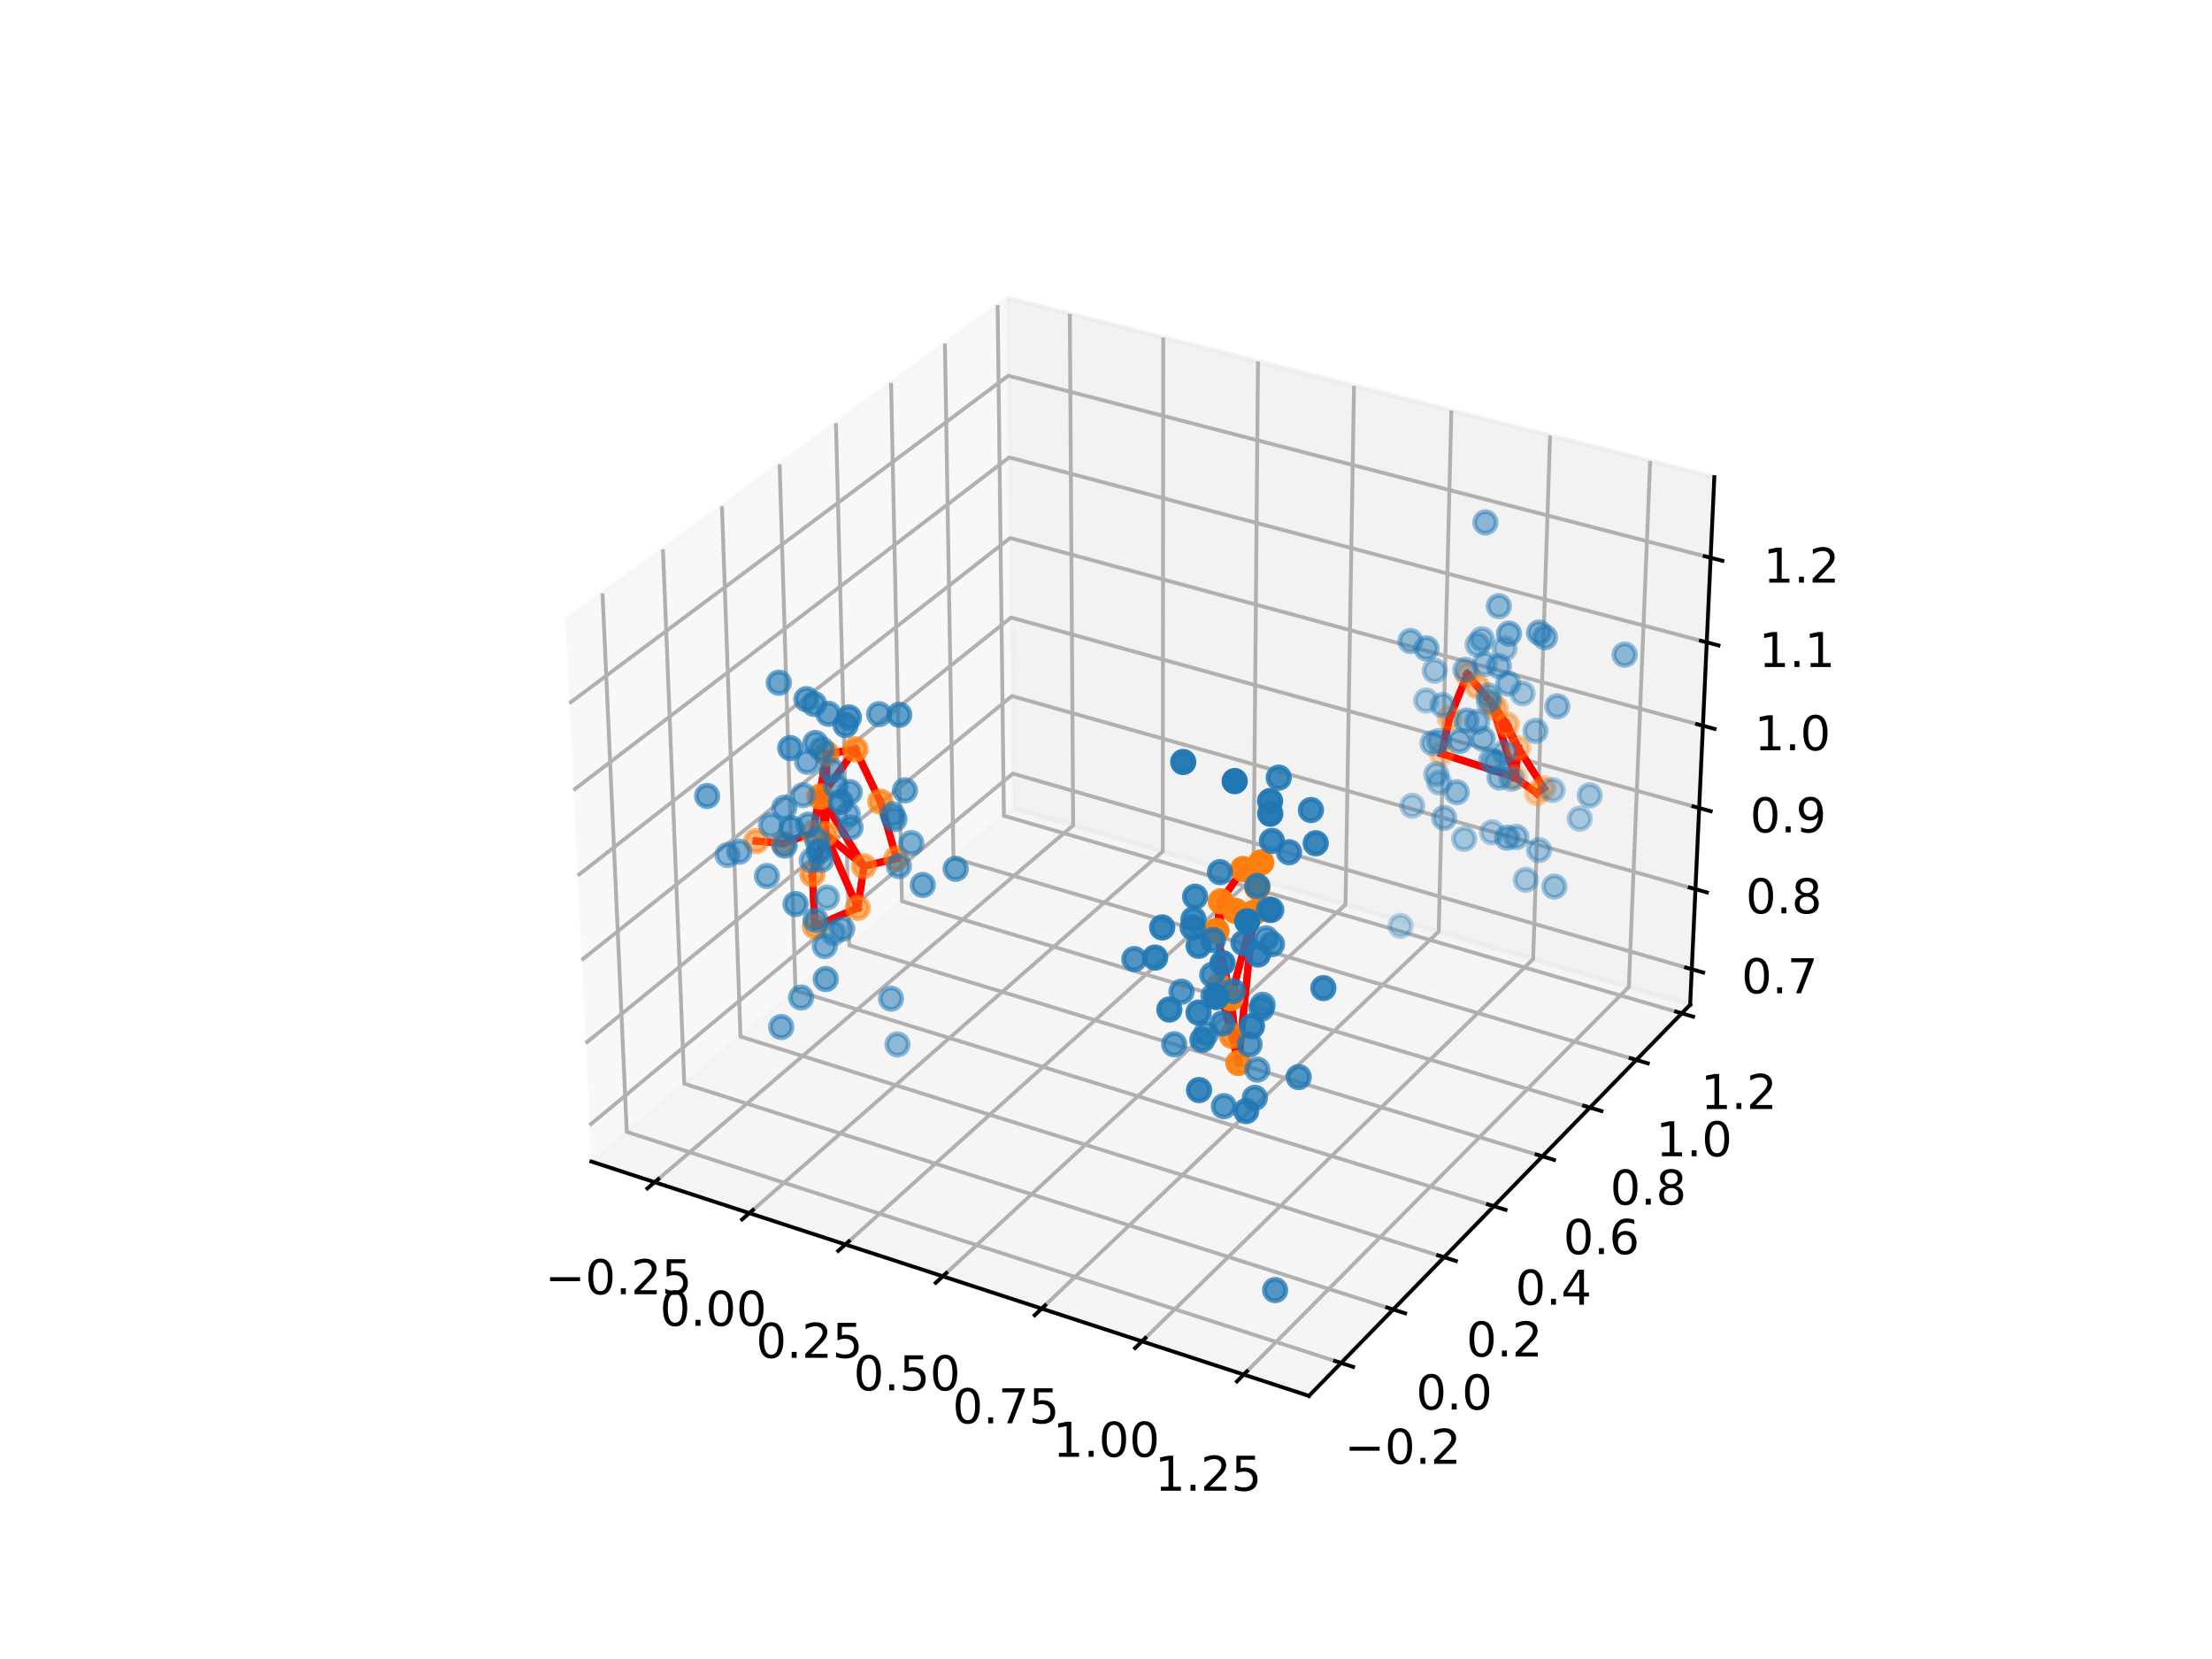 <?xml version="1.0" encoding="utf-8" standalone="no"?>
<!DOCTYPE svg PUBLIC "-//W3C//DTD SVG 1.1//EN"
  "http://www.w3.org/Graphics/SVG/1.1/DTD/svg11.dtd">
<!-- Created with matplotlib (https://matplotlib.org/) -->
<svg height="345.6pt" version="1.1" viewBox="0 0 460.8 345.6" width="460.8pt" xmlns="http://www.w3.org/2000/svg" xmlns:xlink="http://www.w3.org/1999/xlink">
 <defs>
  <style type="text/css">*{stroke-linecap:butt;stroke-linejoin:round;}</style>
 </defs>
 <g id="figure_1">
  <g id="patch_1">
   <path d="M 0 345.6 
L 460.8 345.6 
L 460.8 0 
L 0 0 
z
" style="fill:#ffffff;"/>
  </g>
  <g id="patch_2">
   <path d="M 103.104 307.584 
L 369.216 307.584 
L 369.216 41.472 
L 103.104 41.472 
z
" style="fill:#ffffff;"/>
  </g>
  <g id="pane3d_1">
   <g id="patch_3">
    <path d="M 123.197 241.969 
L 211.076 168.307 
L 209.855 62.074 
L 117.77 129.273 
" style="fill:#f2f2f2;opacity:0.5;stroke:#f2f2f2;stroke-linejoin:miter;"/>
   </g>
  </g>
  <g id="pane3d_2">
   <g id="patch_4">
    <path d="M 211.076 168.307 
L 352.09 209.295 
L 357.123 99.402 
L 209.855 62.074 
" style="fill:#e6e6e6;opacity:0.5;stroke:#e6e6e6;stroke-linejoin:miter;"/>
   </g>
  </g>
  <g id="pane3d_3">
   <g id="patch_5">
    <path d="M 123.197 241.969 
L 272.679 290.79 
L 352.09 209.295 
L 211.076 168.307 
" style="fill:#ececec;opacity:0.5;stroke:#ececec;stroke-linejoin:miter;"/>
   </g>
  </g>
  <g id="axis3d_1">
   <g id="line2d_1">
    <path d="M 123.197 241.969 
L 272.679 290.79 
" style="fill:none;stroke:#000000;stroke-linecap:square;stroke-width:0.8;"/>
   </g>
   <g id="Line3DCollection_1">
    <path d="M 136.375 246.273 
L 223.557 171.935 
L 222.864 65.371 
" style="fill:none;stroke:#b0b0b0;stroke-width:0.8;"/>
    <path d="M 156.1 252.715 
L 242.222 177.36 
L 242.328 70.305 
" style="fill:none;stroke:#b0b0b0;stroke-width:0.8;"/>
    <path d="M 176.107 259.25 
L 261.131 182.857 
L 262.059 75.306 
" style="fill:none;stroke:#b0b0b0;stroke-width:0.8;"/>
    <path d="M 196.404 265.879 
L 280.291 188.426 
L 282.062 80.376 
" style="fill:none;stroke:#b0b0b0;stroke-width:0.8;"/>
    <path d="M 216.995 272.604 
L 299.706 194.069 
L 302.342 85.517 
" style="fill:none;stroke:#b0b0b0;stroke-width:0.8;"/>
    <path d="M 237.888 279.427 
L 319.381 199.787 
L 322.907 90.73 
" style="fill:none;stroke:#b0b0b0;stroke-width:0.8;"/>
    <path d="M 259.089 286.351 
L 339.321 205.583 
L 343.761 96.015 
" style="fill:none;stroke:#b0b0b0;stroke-width:0.8;"/>
   </g>
   <g id="xtick_1">
    <g id="line2d_2">
     <path d="M 137.134 245.626 
L 134.853 247.571 
" style="fill:none;stroke:#000000;stroke-linecap:square;stroke-width:0.8;"/>
    </g>
    <g id="text_1">
     <!-- −0.25 -->
     <g transform="translate(113.527 269.611)scale(0.1 -0.1)">
      <defs>
       <path d="M 10.594 35.5 
L 73.188 35.5 
L 73.188 27.203 
L 10.594 27.203 
z
" id="DejaVuSans-8722"/>
       <path d="M 31.781 66.406 
Q 24.172 66.406 20.328 58.906 
Q 16.5 51.422 16.5 36.375 
Q 16.5 21.391 20.328 13.891 
Q 24.172 6.391 31.781 6.391 
Q 39.453 6.391 43.281 13.891 
Q 47.125 21.391 47.125 36.375 
Q 47.125 51.422 43.281 58.906 
Q 39.453 66.406 31.781 66.406 
z
M 31.781 74.219 
Q 44.047 74.219 50.516 64.516 
Q 56.984 54.828 56.984 36.375 
Q 56.984 17.969 50.516 8.266 
Q 44.047 -1.422 31.781 -1.422 
Q 19.531 -1.422 13.062 8.266 
Q 6.594 17.969 6.594 36.375 
Q 6.594 54.828 13.062 64.516 
Q 19.531 74.219 31.781 74.219 
z
" id="DejaVuSans-48"/>
       <path d="M 10.688 12.406 
L 21 12.406 
L 21 0 
L 10.688 0 
z
" id="DejaVuSans-46"/>
       <path d="M 19.188 8.297 
L 53.609 8.297 
L 53.609 0 
L 7.328 0 
L 7.328 8.297 
Q 12.938 14.109 22.625 23.891 
Q 32.328 33.688 34.812 36.531 
Q 39.547 41.844 41.422 45.531 
Q 43.312 49.219 43.312 52.781 
Q 43.312 58.594 39.234 62.25 
Q 35.156 65.922 28.609 65.922 
Q 23.969 65.922 18.812 64.312 
Q 13.672 62.703 7.812 59.422 
L 7.812 69.391 
Q 13.766 71.781 18.938 73 
Q 24.125 74.219 28.422 74.219 
Q 39.75 74.219 46.484 68.547 
Q 53.219 62.891 53.219 53.422 
Q 53.219 48.922 51.531 44.891 
Q 49.859 40.875 45.406 35.406 
Q 44.188 33.984 37.641 27.219 
Q 31.109 20.453 19.188 8.297 
z
" id="DejaVuSans-50"/>
       <path d="M 10.797 72.906 
L 49.516 72.906 
L 49.516 64.594 
L 19.828 64.594 
L 19.828 46.734 
Q 21.969 47.469 24.109 47.828 
Q 26.266 48.188 28.422 48.188 
Q 40.625 48.188 47.75 41.5 
Q 54.891 34.812 54.891 23.391 
Q 54.891 11.625 47.562 5.094 
Q 40.234 -1.422 26.906 -1.422 
Q 22.312 -1.422 17.547 -0.641 
Q 12.797 0.141 7.719 1.703 
L 7.719 11.625 
Q 12.109 9.234 16.797 8.062 
Q 21.484 6.891 26.703 6.891 
Q 35.156 6.891 40.078 11.328 
Q 45.016 15.766 45.016 23.391 
Q 45.016 31 40.078 35.438 
Q 35.156 39.891 26.703 39.891 
Q 22.75 39.891 18.812 39.016 
Q 14.891 38.141 10.797 36.281 
z
" id="DejaVuSans-53"/>
      </defs>
      <use xlink:href="#DejaVuSans-8722"/>
      <use x="83.789" xlink:href="#DejaVuSans-48"/>
      <use x="147.412" xlink:href="#DejaVuSans-46"/>
      <use x="179.199" xlink:href="#DejaVuSans-50"/>
      <use x="242.822" xlink:href="#DejaVuSans-53"/>
     </g>
    </g>
   </g>
   <g id="xtick_2">
    <g id="line2d_3">
     <path d="M 156.85 252.059 
L 154.595 254.031 
" style="fill:none;stroke:#000000;stroke-linecap:square;stroke-width:0.8;"/>
    </g>
    <g id="text_2">
     <!-- 0.00 -->
     <g transform="translate(137.462 276.189)scale(0.1 -0.1)">
      <use xlink:href="#DejaVuSans-48"/>
      <use x="63.623" xlink:href="#DejaVuSans-46"/>
      <use x="95.41" xlink:href="#DejaVuSans-48"/>
      <use x="159.033" xlink:href="#DejaVuSans-48"/>
     </g>
    </g>
   </g>
   <g id="xtick_3">
    <g id="line2d_4">
     <path d="M 176.849 258.584 
L 174.621 260.585 
" style="fill:none;stroke:#000000;stroke-linecap:square;stroke-width:0.8;"/>
    </g>
    <g id="text_3">
     <!-- 0.25 -->
     <g transform="translate(157.491 282.863)scale(0.1 -0.1)">
      <use xlink:href="#DejaVuSans-48"/>
      <use x="63.623" xlink:href="#DejaVuSans-46"/>
      <use x="95.41" xlink:href="#DejaVuSans-50"/>
      <use x="159.033" xlink:href="#DejaVuSans-53"/>
     </g>
    </g>
   </g>
   <g id="xtick_4">
    <g id="line2d_5">
     <path d="M 197.136 265.203 
L 194.937 267.233 
" style="fill:none;stroke:#000000;stroke-linecap:square;stroke-width:0.8;"/>
    </g>
    <g id="text_4">
     <!-- 0.50 -->
     <g transform="translate(177.811 289.633)scale(0.1 -0.1)">
      <use xlink:href="#DejaVuSans-48"/>
      <use x="63.623" xlink:href="#DejaVuSans-46"/>
      <use x="95.41" xlink:href="#DejaVuSans-53"/>
      <use x="159.033" xlink:href="#DejaVuSans-48"/>
     </g>
    </g>
   </g>
   <g id="xtick_5">
    <g id="line2d_6">
     <path d="M 217.717 271.918 
L 215.548 273.978 
" style="fill:none;stroke:#000000;stroke-linecap:square;stroke-width:0.8;"/>
    </g>
    <g id="text_5">
     <!-- 0.75 -->
     <g transform="translate(198.427 296.501)scale(0.1 -0.1)">
      <defs>
       <path d="M 8.203 72.906 
L 55.078 72.906 
L 55.078 68.703 
L 28.609 0 
L 18.312 0 
L 43.219 64.594 
L 8.203 64.594 
z
" id="DejaVuSans-55"/>
      </defs>
      <use xlink:href="#DejaVuSans-48"/>
      <use x="63.623" xlink:href="#DejaVuSans-46"/>
      <use x="95.41" xlink:href="#DejaVuSans-55"/>
      <use x="159.033" xlink:href="#DejaVuSans-53"/>
     </g>
    </g>
   </g>
   <g id="xtick_6">
    <g id="line2d_7">
     <path d="M 238.6 278.732 
L 236.461 280.822 
" style="fill:none;stroke:#000000;stroke-linecap:square;stroke-width:0.8;"/>
    </g>
    <g id="text_6">
     <!-- 1.00 -->
     <g transform="translate(219.345 303.471)scale(0.1 -0.1)">
      <defs>
       <path d="M 12.406 8.297 
L 28.516 8.297 
L 28.516 63.922 
L 10.984 60.406 
L 10.984 69.391 
L 28.422 72.906 
L 38.281 72.906 
L 38.281 8.297 
L 54.391 8.297 
L 54.391 0 
L 12.406 0 
z
" id="DejaVuSans-49"/>
      </defs>
      <use xlink:href="#DejaVuSans-49"/>
      <use x="63.623" xlink:href="#DejaVuSans-46"/>
      <use x="95.41" xlink:href="#DejaVuSans-48"/>
      <use x="159.033" xlink:href="#DejaVuSans-48"/>
     </g>
    </g>
   </g>
   <g id="xtick_7">
    <g id="line2d_8">
     <path d="M 259.79 285.646 
L 257.683 287.767 
" style="fill:none;stroke:#000000;stroke-linecap:square;stroke-width:0.8;"/>
    </g>
    <g id="text_7">
     <!-- 1.25 -->
     <g transform="translate(240.574 310.544)scale(0.1 -0.1)">
      <use xlink:href="#DejaVuSans-49"/>
      <use x="63.623" xlink:href="#DejaVuSans-46"/>
      <use x="95.41" xlink:href="#DejaVuSans-50"/>
      <use x="159.033" xlink:href="#DejaVuSans-53"/>
     </g>
    </g>
   </g>
  </g>
  <g id="axis3d_2">
   <g id="line2d_9">
    <path d="M 352.09 209.295 
L 272.679 290.79 
" style="fill:none;stroke:#000000;stroke-linecap:square;stroke-width:0.8;"/>
   </g>
   <g id="Line3DCollection_2">
    <path d="M 125.519 123.619 
L 130.566 235.793 
L 279.365 283.929 
" style="fill:none;stroke:#b0b0b0;stroke-width:0.8;"/>
    <path d="M 138.103 114.435 
L 142.544 225.752 
L 290.222 272.786 
" style="fill:none;stroke:#b0b0b0;stroke-width:0.8;"/>
    <path d="M 150.397 105.464 
L 154.257 215.934 
L 300.827 261.904 
" style="fill:none;stroke:#b0b0b0;stroke-width:0.8;"/>
    <path d="M 162.408 96.698 
L 165.713 206.332 
L 311.186 251.273 
" style="fill:none;stroke:#b0b0b0;stroke-width:0.8;"/>
    <path d="M 174.147 88.132 
L 176.92 196.938 
L 321.309 240.884 
" style="fill:none;stroke:#b0b0b0;stroke-width:0.8;"/>
    <path d="M 185.624 79.757 
L 187.887 187.745 
L 331.204 230.73 
" style="fill:none;stroke:#b0b0b0;stroke-width:0.8;"/>
    <path d="M 196.846 71.567 
L 198.621 178.748 
L 340.878 220.802 
" style="fill:none;stroke:#b0b0b0;stroke-width:0.8;"/>
    <path d="M 207.822 63.557 
L 209.129 169.94 
L 350.338 211.093 
" style="fill:none;stroke:#b0b0b0;stroke-width:0.8;"/>
   </g>
   <g id="xtick_8">
    <g id="line2d_10">
     <path d="M 278.111 283.523 
L 281.876 284.741 
" style="fill:none;stroke:#000000;stroke-linecap:square;stroke-width:0.8;"/>
    </g>
    <g id="text_8">
     <!-- −0.2 -->
     <g transform="translate(280.088 304.933)scale(0.1 -0.1)">
      <use xlink:href="#DejaVuSans-8722"/>
      <use x="83.789" xlink:href="#DejaVuSans-48"/>
      <use x="147.412" xlink:href="#DejaVuSans-46"/>
      <use x="179.199" xlink:href="#DejaVuSans-50"/>
     </g>
    </g>
   </g>
   <g id="xtick_9">
    <g id="line2d_11">
     <path d="M 288.979 272.39 
L 292.713 273.58 
" style="fill:none;stroke:#000000;stroke-linecap:square;stroke-width:0.8;"/>
    </g>
    <g id="text_9">
     <!-- 0.0 -->
     <g transform="translate(294.99 293.625)scale(0.1 -0.1)">
      <use xlink:href="#DejaVuSans-48"/>
      <use x="63.623" xlink:href="#DejaVuSans-46"/>
      <use x="95.41" xlink:href="#DejaVuSans-48"/>
     </g>
    </g>
   </g>
   <g id="xtick_10">
    <g id="line2d_12">
     <path d="M 299.593 261.517 
L 303.297 262.679 
" style="fill:none;stroke:#000000;stroke-linecap:square;stroke-width:0.8;"/>
    </g>
    <g id="text_10">
     <!-- 0.2 -->
     <g transform="translate(305.452 282.582)scale(0.1 -0.1)">
      <use xlink:href="#DejaVuSans-48"/>
      <use x="63.623" xlink:href="#DejaVuSans-46"/>
      <use x="95.41" xlink:href="#DejaVuSans-50"/>
     </g>
    </g>
   </g>
   <g id="xtick_11">
    <g id="line2d_13">
     <path d="M 309.962 250.895 
L 313.636 252.03 
" style="fill:none;stroke:#000000;stroke-linecap:square;stroke-width:0.8;"/>
    </g>
    <g id="text_11">
     <!-- 0.4 -->
     <g transform="translate(315.672 271.793)scale(0.1 -0.1)">
      <defs>
       <path d="M 37.797 64.312 
L 12.891 25.391 
L 37.797 25.391 
z
M 35.203 72.906 
L 47.609 72.906 
L 47.609 25.391 
L 58.016 25.391 
L 58.016 17.188 
L 47.609 17.188 
L 47.609 0 
L 37.797 0 
L 37.797 17.188 
L 4.891 17.188 
L 4.891 26.703 
z
" id="DejaVuSans-52"/>
      </defs>
      <use xlink:href="#DejaVuSans-48"/>
      <use x="63.623" xlink:href="#DejaVuSans-46"/>
      <use x="95.41" xlink:href="#DejaVuSans-52"/>
     </g>
    </g>
   </g>
   <g id="xtick_12">
    <g id="line2d_14">
     <path d="M 320.095 240.515 
L 323.74 241.624 
" style="fill:none;stroke:#000000;stroke-linecap:square;stroke-width:0.8;"/>
    </g>
    <g id="text_12">
     <!-- 0.6 -->
     <g transform="translate(325.659 261.251)scale(0.1 -0.1)">
      <defs>
       <path d="M 33.016 40.375 
Q 26.375 40.375 22.484 35.828 
Q 18.609 31.297 18.609 23.391 
Q 18.609 15.531 22.484 10.953 
Q 26.375 6.391 33.016 6.391 
Q 39.656 6.391 43.531 10.953 
Q 47.406 15.531 47.406 23.391 
Q 47.406 31.297 43.531 35.828 
Q 39.656 40.375 33.016 40.375 
z
M 52.594 71.297 
L 52.594 62.312 
Q 48.875 64.062 45.094 64.984 
Q 41.312 65.922 37.594 65.922 
Q 27.828 65.922 22.672 59.328 
Q 17.531 52.734 16.797 39.406 
Q 19.672 43.656 24.016 45.922 
Q 28.375 48.188 33.594 48.188 
Q 44.578 48.188 50.953 41.516 
Q 57.328 34.859 57.328 23.391 
Q 57.328 12.156 50.688 5.359 
Q 44.047 -1.422 33.016 -1.422 
Q 20.359 -1.422 13.672 8.266 
Q 6.984 17.969 6.984 36.375 
Q 6.984 53.656 15.188 63.938 
Q 23.391 74.219 37.203 74.219 
Q 40.922 74.219 44.703 73.484 
Q 48.484 72.75 52.594 71.297 
z
" id="DejaVuSans-54"/>
      </defs>
      <use xlink:href="#DejaVuSans-48"/>
      <use x="63.623" xlink:href="#DejaVuSans-46"/>
      <use x="95.41" xlink:href="#DejaVuSans-54"/>
     </g>
    </g>
   </g>
   <g id="xtick_13">
    <g id="line2d_15">
     <path d="M 329.999 230.368 
L 333.615 231.453 
" style="fill:none;stroke:#000000;stroke-linecap:square;stroke-width:0.8;"/>
    </g>
    <g id="text_13">
     <!-- 0.8 -->
     <g transform="translate(335.42 250.947)scale(0.1 -0.1)">
      <defs>
       <path d="M 31.781 34.625 
Q 24.75 34.625 20.719 30.859 
Q 16.703 27.094 16.703 20.516 
Q 16.703 13.922 20.719 10.156 
Q 24.75 6.391 31.781 6.391 
Q 38.812 6.391 42.859 10.172 
Q 46.922 13.969 46.922 20.516 
Q 46.922 27.094 42.891 30.859 
Q 38.875 34.625 31.781 34.625 
z
M 21.922 38.812 
Q 15.578 40.375 12.031 44.719 
Q 8.5 49.078 8.5 55.328 
Q 8.5 64.062 14.719 69.141 
Q 20.953 74.219 31.781 74.219 
Q 42.672 74.219 48.875 69.141 
Q 55.078 64.062 55.078 55.328 
Q 55.078 49.078 51.531 44.719 
Q 48 40.375 41.703 38.812 
Q 48.828 37.156 52.797 32.312 
Q 56.781 27.484 56.781 20.516 
Q 56.781 9.906 50.312 4.234 
Q 43.844 -1.422 31.781 -1.422 
Q 19.734 -1.422 13.25 4.234 
Q 6.781 9.906 6.781 20.516 
Q 6.781 27.484 10.781 32.312 
Q 14.797 37.156 21.922 38.812 
z
M 18.312 54.391 
Q 18.312 48.734 21.844 45.562 
Q 25.391 42.391 31.781 42.391 
Q 38.141 42.391 41.719 45.562 
Q 45.312 48.734 45.312 54.391 
Q 45.312 60.062 41.719 63.234 
Q 38.141 66.406 31.781 66.406 
Q 25.391 66.406 21.844 63.234 
Q 18.312 60.062 18.312 54.391 
z
" id="DejaVuSans-56"/>
      </defs>
      <use xlink:href="#DejaVuSans-48"/>
      <use x="63.623" xlink:href="#DejaVuSans-46"/>
      <use x="95.41" xlink:href="#DejaVuSans-56"/>
     </g>
    </g>
   </g>
   <g id="xtick_14">
    <g id="line2d_16">
     <path d="M 339.683 220.449 
L 343.27 221.509 
" style="fill:none;stroke:#000000;stroke-linecap:square;stroke-width:0.8;"/>
    </g>
    <g id="text_14">
     <!-- 1.0 -->
     <g transform="translate(344.964 240.873)scale(0.1 -0.1)">
      <use xlink:href="#DejaVuSans-49"/>
      <use x="63.623" xlink:href="#DejaVuSans-46"/>
      <use x="95.41" xlink:href="#DejaVuSans-48"/>
     </g>
    </g>
   </g>
   <g id="xtick_15">
    <g id="line2d_17">
     <path d="M 349.153 210.747 
L 352.712 211.784 
" style="fill:none;stroke:#000000;stroke-linecap:square;stroke-width:0.8;"/>
    </g>
    <g id="text_15">
     <!-- 1.2 -->
     <g transform="translate(354.297 231.021)scale(0.1 -0.1)">
      <use xlink:href="#DejaVuSans-49"/>
      <use x="63.623" xlink:href="#DejaVuSans-46"/>
      <use x="95.41" xlink:href="#DejaVuSans-50"/>
     </g>
    </g>
   </g>
  </g>
  <g id="axis3d_3">
   <g id="line2d_18">
    <path d="M 352.09 209.295 
L 357.123 99.402 
" style="fill:none;stroke:#000000;stroke-linecap:square;stroke-width:0.8;"/>
   </g>
   <g id="Line3DCollection_3">
    <path d="M 352.429 201.907 
L 210.994 161.152 
L 122.833 234.405 
" style="fill:none;stroke:#b0b0b0;stroke-width:0.8;"/>
    <path d="M 353.192 185.228 
L 210.808 145.004 
L 122.01 217.321 
" style="fill:none;stroke:#b0b0b0;stroke-width:0.8;"/>
    <path d="M 353.967 168.321 
L 210.62 128.646 
L 121.176 199.995 
" style="fill:none;stroke:#b0b0b0;stroke-width:0.8;"/>
    <path d="M 354.752 151.182 
L 210.43 112.074 
L 120.33 182.421 
" style="fill:none;stroke:#b0b0b0;stroke-width:0.8;"/>
    <path d="M 355.547 133.806 
L 210.236 95.284 
L 119.471 164.595 
" style="fill:none;stroke:#b0b0b0;stroke-width:0.8;"/>
    <path d="M 356.354 116.187 
L 210.041 78.271 
L 118.6 146.511 
" style="fill:none;stroke:#b0b0b0;stroke-width:0.8;"/>
   </g>
   <g id="xtick_16">
    <g id="line2d_19">
     <path d="M 351.242 201.565 
L 354.806 202.592 
" style="fill:none;stroke:#000000;stroke-linecap:square;stroke-width:0.8;"/>
    </g>
    <g id="text_16">
     <!-- 0.7 -->
     <g transform="translate(362.78 206.915)scale(0.1 -0.1)">
      <use xlink:href="#DejaVuSans-48"/>
      <use x="63.623" xlink:href="#DejaVuSans-46"/>
      <use x="95.41" xlink:href="#DejaVuSans-55"/>
     </g>
    </g>
   </g>
   <g id="xtick_17">
    <g id="line2d_20">
     <path d="M 351.997 184.89 
L 355.586 185.904 
" style="fill:none;stroke:#000000;stroke-linecap:square;stroke-width:0.8;"/>
    </g>
    <g id="text_17">
     <!-- 0.8 -->
     <g transform="translate(363.665 190.269)scale(0.1 -0.1)">
      <use xlink:href="#DejaVuSans-48"/>
      <use x="63.623" xlink:href="#DejaVuSans-46"/>
      <use x="95.41" xlink:href="#DejaVuSans-56"/>
     </g>
    </g>
   </g>
   <g id="xtick_18">
    <g id="line2d_21">
     <path d="M 352.763 167.988 
L 356.378 168.988 
" style="fill:none;stroke:#000000;stroke-linecap:square;stroke-width:0.8;"/>
    </g>
    <g id="text_18">
     <!-- 0.9 -->
     <g transform="translate(364.562 173.396)scale(0.1 -0.1)">
      <defs>
       <path d="M 10.984 1.516 
L 10.984 10.5 
Q 14.703 8.734 18.5 7.812 
Q 22.312 6.891 25.984 6.891 
Q 35.75 6.891 40.891 13.453 
Q 46.047 20.016 46.781 33.406 
Q 43.953 29.203 39.594 26.953 
Q 35.25 24.703 29.984 24.703 
Q 19.047 24.703 12.672 31.312 
Q 6.297 37.938 6.297 49.422 
Q 6.297 60.641 12.938 67.422 
Q 19.578 74.219 30.609 74.219 
Q 43.266 74.219 49.922 64.516 
Q 56.594 54.828 56.594 36.375 
Q 56.594 19.141 48.406 8.859 
Q 40.234 -1.422 26.422 -1.422 
Q 22.703 -1.422 18.891 -0.688 
Q 15.094 0.047 10.984 1.516 
z
M 30.609 32.422 
Q 37.25 32.422 41.125 36.953 
Q 45.016 41.5 45.016 49.422 
Q 45.016 57.281 41.125 61.844 
Q 37.25 66.406 30.609 66.406 
Q 23.969 66.406 20.094 61.844 
Q 16.219 57.281 16.219 49.422 
Q 16.219 41.5 20.094 36.953 
Q 23.969 32.422 30.609 32.422 
z
" id="DejaVuSans-57"/>
      </defs>
      <use xlink:href="#DejaVuSans-48"/>
      <use x="63.623" xlink:href="#DejaVuSans-46"/>
      <use x="95.41" xlink:href="#DejaVuSans-57"/>
     </g>
    </g>
   </g>
   <g id="xtick_19">
    <g id="line2d_22">
     <path d="M 353.539 150.853 
L 357.18 151.84 
" style="fill:none;stroke:#000000;stroke-linecap:square;stroke-width:0.8;"/>
    </g>
    <g id="text_19">
     <!-- 1.0 -->
     <g transform="translate(365.471 156.292)scale(0.1 -0.1)">
      <use xlink:href="#DejaVuSans-49"/>
      <use x="63.623" xlink:href="#DejaVuSans-46"/>
      <use x="95.41" xlink:href="#DejaVuSans-48"/>
     </g>
    </g>
   </g>
   <g id="xtick_20">
    <g id="line2d_23">
     <path d="M 354.326 133.482 
L 357.993 134.454 
" style="fill:none;stroke:#000000;stroke-linecap:square;stroke-width:0.8;"/>
    </g>
    <g id="text_20">
     <!-- 1.1 -->
     <g transform="translate(366.393 138.952)scale(0.1 -0.1)">
      <use xlink:href="#DejaVuSans-49"/>
      <use x="63.623" xlink:href="#DejaVuSans-46"/>
      <use x="95.41" xlink:href="#DejaVuSans-49"/>
     </g>
    </g>
   </g>
   <g id="xtick_21">
    <g id="line2d_24">
     <path d="M 355.124 115.868 
L 358.817 116.825 
" style="fill:none;stroke:#000000;stroke-linecap:square;stroke-width:0.8;"/>
    </g>
    <g id="text_21">
     <!-- 1.2 -->
     <g transform="translate(367.328 121.372)scale(0.1 -0.1)">
      <use xlink:href="#DejaVuSans-49"/>
      <use x="63.623" xlink:href="#DejaVuSans-46"/>
      <use x="95.41" xlink:href="#DejaVuSans-50"/>
     </g>
    </g>
   </g>
  </g>
  <g id="axes_1">
   <g id="line2d_25">
    <path clip-path="url(#p39b0dd5120)" d="M 157.539 175.21 
L 163.176 175.679 
" style="fill:none;stroke:#ff0000;stroke-linecap:square;stroke-width:1.5;"/>
   </g>
   <g id="line2d_26">
    <path clip-path="url(#p39b0dd5120)" d="M 163.176 175.679 
L 157.539 175.21 
" style="fill:none;stroke:#ff0000;stroke-linecap:square;stroke-width:1.5;"/>
   </g>
   <g id="line2d_27">
    <path clip-path="url(#p39b0dd5120)" d="M 163.176 175.679 
L 169.325 173.465 
" style="fill:none;stroke:#ff0000;stroke-linecap:square;stroke-width:1.5;"/>
   </g>
   <g id="line2d_28">
    <path clip-path="url(#p39b0dd5120)" d="M 169.325 173.465 
L 170.674 165.972 
" style="fill:none;stroke:#ff0000;stroke-linecap:square;stroke-width:1.5;"/>
   </g>
   <g id="line2d_29">
    <path clip-path="url(#p39b0dd5120)" d="M 169.325 173.465 
L 163.176 175.679 
" style="fill:none;stroke:#ff0000;stroke-linecap:square;stroke-width:1.5;"/>
   </g>
   <g id="line2d_30">
    <path clip-path="url(#p39b0dd5120)" d="M 170.674 165.972 
L 171.057 165.912 
" style="fill:none;stroke:#ff0000;stroke-linecap:square;stroke-width:1.5;"/>
   </g>
   <g id="line2d_31">
    <path clip-path="url(#p39b0dd5120)" d="M 170.674 165.972 
L 169.325 173.465 
" style="fill:none;stroke:#ff0000;stroke-linecap:square;stroke-width:1.5;"/>
   </g>
   <g id="line2d_32">
    <path clip-path="url(#p39b0dd5120)" d="M 170.674 165.972 
L 172.235 157.016 
" style="fill:none;stroke:#ff0000;stroke-linecap:square;stroke-width:1.5;"/>
   </g>
   <g id="line2d_33">
    <path clip-path="url(#p39b0dd5120)" d="M 172.235 157.016 
L 178.197 156.109 
" style="fill:none;stroke:#ff0000;stroke-linecap:square;stroke-width:1.5;"/>
   </g>
   <g id="line2d_34">
    <path clip-path="url(#p39b0dd5120)" d="M 172.235 157.016 
L 171.057 165.912 
" style="fill:none;stroke:#ff0000;stroke-linecap:square;stroke-width:1.5;"/>
   </g>
   <g id="line2d_35">
    <path clip-path="url(#p39b0dd5120)" d="M 172.235 157.016 
L 171.963 173.746 
" style="fill:none;stroke:#ff0000;stroke-linecap:square;stroke-width:1.5;"/>
   </g>
   <g id="line2d_36">
    <path clip-path="url(#p39b0dd5120)" d="M 172.235 157.016 
L 170.674 165.972 
" style="fill:none;stroke:#ff0000;stroke-linecap:square;stroke-width:1.5;"/>
   </g>
   <g id="line2d_37">
    <path clip-path="url(#p39b0dd5120)" d="M 171.963 173.746 
L 172.235 157.016 
" style="fill:none;stroke:#ff0000;stroke-linecap:square;stroke-width:1.5;"/>
   </g>
   <g id="line2d_38">
    <path clip-path="url(#p39b0dd5120)" d="M 171.963 173.746 
L 178.681 189.126 
" style="fill:none;stroke:#ff0000;stroke-linecap:square;stroke-width:1.5;"/>
   </g>
   <g id="line2d_39">
    <path clip-path="url(#p39b0dd5120)" d="M 171.963 173.746 
L 171.057 165.912 
" style="fill:none;stroke:#ff0000;stroke-linecap:square;stroke-width:1.5;"/>
   </g>
   <g id="line2d_40">
    <path clip-path="url(#p39b0dd5120)" d="M 171.963 173.746 
L 169.236 182.127 
" style="fill:none;stroke:#ff0000;stroke-linecap:square;stroke-width:1.5;"/>
   </g>
   <g id="line2d_41">
    <path clip-path="url(#p39b0dd5120)" d="M 171.963 173.746 
L 179.975 180.456 
" style="fill:none;stroke:#ff0000;stroke-linecap:square;stroke-width:1.5;"/>
   </g>
   <g id="line2d_42">
    <path clip-path="url(#p39b0dd5120)" d="M 179.975 180.456 
L 178.681 189.126 
" style="fill:none;stroke:#ff0000;stroke-linecap:square;stroke-width:1.5;"/>
   </g>
   <g id="line2d_43">
    <path clip-path="url(#p39b0dd5120)" d="M 179.975 180.456 
L 171.057 165.912 
" style="fill:none;stroke:#ff0000;stroke-linecap:square;stroke-width:1.5;"/>
   </g>
   <g id="line2d_44">
    <path clip-path="url(#p39b0dd5120)" d="M 179.975 180.456 
L 186.74 178.837 
" style="fill:none;stroke:#ff0000;stroke-linecap:square;stroke-width:1.5;"/>
   </g>
   <g id="line2d_45">
    <path clip-path="url(#p39b0dd5120)" d="M 179.975 180.456 
L 171.963 173.746 
" style="fill:none;stroke:#ff0000;stroke-linecap:square;stroke-width:1.5;"/>
   </g>
   <g id="line2d_46">
    <path clip-path="url(#p39b0dd5120)" d="M 186.74 178.837 
L 179.975 180.456 
" style="fill:none;stroke:#ff0000;stroke-linecap:square;stroke-width:1.5;"/>
   </g>
   <g id="line2d_47">
    <path clip-path="url(#p39b0dd5120)" d="M 186.74 178.837 
L 183.377 166.983 
" style="fill:none;stroke:#ff0000;stroke-linecap:square;stroke-width:1.5;"/>
   </g>
   <g id="line2d_48">
    <path clip-path="url(#p39b0dd5120)" d="M 183.377 166.983 
L 178.197 156.109 
" style="fill:none;stroke:#ff0000;stroke-linecap:square;stroke-width:1.5;"/>
   </g>
   <g id="line2d_49">
    <path clip-path="url(#p39b0dd5120)" d="M 183.377 166.983 
L 186.74 178.837 
" style="fill:none;stroke:#ff0000;stroke-linecap:square;stroke-width:1.5;"/>
   </g>
   <g id="line2d_50">
    <path clip-path="url(#p39b0dd5120)" d="M 178.197 156.109 
L 172.235 157.016 
" style="fill:none;stroke:#ff0000;stroke-linecap:square;stroke-width:1.5;"/>
   </g>
   <g id="line2d_51">
    <path clip-path="url(#p39b0dd5120)" d="M 178.197 156.109 
L 183.377 166.983 
" style="fill:none;stroke:#ff0000;stroke-linecap:square;stroke-width:1.5;"/>
   </g>
   <g id="line2d_52">
    <path clip-path="url(#p39b0dd5120)" d="M 178.197 156.109 
L 171.057 165.912 
" style="fill:none;stroke:#ff0000;stroke-linecap:square;stroke-width:1.5;"/>
   </g>
   <g id="line2d_53">
    <path clip-path="url(#p39b0dd5120)" d="M 171.057 165.912 
L 170.674 165.972 
" style="fill:none;stroke:#ff0000;stroke-linecap:square;stroke-width:1.5;"/>
   </g>
   <g id="line2d_54">
    <path clip-path="url(#p39b0dd5120)" d="M 171.057 165.912 
L 172.235 157.016 
" style="fill:none;stroke:#ff0000;stroke-linecap:square;stroke-width:1.5;"/>
   </g>
   <g id="line2d_55">
    <path clip-path="url(#p39b0dd5120)" d="M 171.057 165.912 
L 171.963 173.746 
" style="fill:none;stroke:#ff0000;stroke-linecap:square;stroke-width:1.5;"/>
   </g>
   <g id="line2d_56">
    <path clip-path="url(#p39b0dd5120)" d="M 171.057 165.912 
L 179.975 180.456 
" style="fill:none;stroke:#ff0000;stroke-linecap:square;stroke-width:1.5;"/>
   </g>
   <g id="line2d_57">
    <path clip-path="url(#p39b0dd5120)" d="M 171.057 165.912 
L 178.197 156.109 
" style="fill:none;stroke:#ff0000;stroke-linecap:square;stroke-width:1.5;"/>
   </g>
   <g id="line2d_58">
    <path clip-path="url(#p39b0dd5120)" d="M 178.681 189.126 
L 169.758 192.984 
" style="fill:none;stroke:#ff0000;stroke-linecap:square;stroke-width:1.5;"/>
   </g>
   <g id="line2d_59">
    <path clip-path="url(#p39b0dd5120)" d="M 178.681 189.126 
L 171.963 173.746 
" style="fill:none;stroke:#ff0000;stroke-linecap:square;stroke-width:1.5;"/>
   </g>
   <g id="line2d_60">
    <path clip-path="url(#p39b0dd5120)" d="M 178.681 189.126 
L 179.975 180.456 
" style="fill:none;stroke:#ff0000;stroke-linecap:square;stroke-width:1.5;"/>
   </g>
   <g id="line2d_61">
    <path clip-path="url(#p39b0dd5120)" d="M 169.758 192.984 
L 178.681 189.126 
" style="fill:none;stroke:#ff0000;stroke-linecap:square;stroke-width:1.5;"/>
   </g>
   <g id="line2d_62">
    <path clip-path="url(#p39b0dd5120)" d="M 169.758 192.984 
L 169.236 182.127 
" style="fill:none;stroke:#ff0000;stroke-linecap:square;stroke-width:1.5;"/>
   </g>
   <g id="line2d_63">
    <path clip-path="url(#p39b0dd5120)" d="M 169.236 182.127 
L 169.758 192.984 
" style="fill:none;stroke:#ff0000;stroke-linecap:square;stroke-width:1.5;"/>
   </g>
   <g id="line2d_64">
    <path clip-path="url(#p39b0dd5120)" d="M 169.236 182.127 
L 171.963 173.746 
" style="fill:none;stroke:#ff0000;stroke-linecap:square;stroke-width:1.5;"/>
   </g>
   <g id="line2d_65">
    <path clip-path="url(#p39b0dd5120)" d="M 321.559 164.153 
L 316.293 155.835 
" style="fill:none;stroke:#ff0000;stroke-linecap:square;stroke-width:1.5;"/>
   </g>
   <g id="line2d_66">
    <path clip-path="url(#p39b0dd5120)" d="M 321.559 164.153 
L 320.18 165.256 
" style="fill:none;stroke:#ff0000;stroke-linecap:square;stroke-width:1.5;"/>
   </g>
   <g id="line2d_67">
    <path clip-path="url(#p39b0dd5120)" d="M 320.18 165.256 
L 321.559 164.153 
" style="fill:none;stroke:#ff0000;stroke-linecap:square;stroke-width:1.5;"/>
   </g>
   <g id="line2d_68">
    <path clip-path="url(#p39b0dd5120)" d="M 320.18 165.256 
L 315.608 161.928 
" style="fill:none;stroke:#ff0000;stroke-linecap:square;stroke-width:1.5;"/>
   </g>
   <g id="line2d_69">
    <path clip-path="url(#p39b0dd5120)" d="M 315.608 161.928 
L 310.718 146.499 
" style="fill:none;stroke:#ff0000;stroke-linecap:square;stroke-width:1.5;"/>
   </g>
   <g id="line2d_70">
    <path clip-path="url(#p39b0dd5120)" d="M 315.608 161.928 
L 320.18 165.256 
" style="fill:none;stroke:#ff0000;stroke-linecap:square;stroke-width:1.5;"/>
   </g>
   <g id="line2d_71">
    <path clip-path="url(#p39b0dd5120)" d="M 315.608 161.928 
L 316.293 155.835 
" style="fill:none;stroke:#ff0000;stroke-linecap:square;stroke-width:1.5;"/>
   </g>
   <g id="line2d_72">
    <path clip-path="url(#p39b0dd5120)" d="M 315.608 161.928 
L 300.314 157.008 
" style="fill:none;stroke:#ff0000;stroke-linecap:square;stroke-width:1.5;"/>
   </g>
   <g id="line2d_73">
    <path clip-path="url(#p39b0dd5120)" d="M 300.314 157.008 
L 301.981 149.558 
" style="fill:none;stroke:#ff0000;stroke-linecap:square;stroke-width:1.5;"/>
   </g>
   <g id="line2d_74">
    <path clip-path="url(#p39b0dd5120)" d="M 300.314 157.008 
L 315.608 161.928 
" style="fill:none;stroke:#ff0000;stroke-linecap:square;stroke-width:1.5;"/>
   </g>
   <g id="line2d_75">
    <path clip-path="url(#p39b0dd5120)" d="M 301.981 149.558 
L 305.679 140.457 
" style="fill:none;stroke:#ff0000;stroke-linecap:square;stroke-width:1.5;"/>
   </g>
   <g id="line2d_76">
    <path clip-path="url(#p39b0dd5120)" d="M 301.981 149.558 
L 300.314 157.008 
" style="fill:none;stroke:#ff0000;stroke-linecap:square;stroke-width:1.5;"/>
   </g>
   <g id="line2d_77">
    <path clip-path="url(#p39b0dd5120)" d="M 305.679 140.457 
L 310.718 146.499 
" style="fill:none;stroke:#ff0000;stroke-linecap:square;stroke-width:1.5;"/>
   </g>
   <g id="line2d_78">
    <path clip-path="url(#p39b0dd5120)" d="M 305.679 140.457 
L 307.729 142.973 
" style="fill:none;stroke:#ff0000;stroke-linecap:square;stroke-width:1.5;"/>
   </g>
   <g id="line2d_79">
    <path clip-path="url(#p39b0dd5120)" d="M 305.679 140.457 
L 301.981 149.558 
" style="fill:none;stroke:#ff0000;stroke-linecap:square;stroke-width:1.5;"/>
   </g>
   <g id="line2d_80">
    <path clip-path="url(#p39b0dd5120)" d="M 307.729 142.973 
L 305.679 140.457 
" style="fill:none;stroke:#ff0000;stroke-linecap:square;stroke-width:1.5;"/>
   </g>
   <g id="line2d_81">
    <path clip-path="url(#p39b0dd5120)" d="M 307.729 142.973 
L 311.593 147.541 
" style="fill:none;stroke:#ff0000;stroke-linecap:square;stroke-width:1.5;"/>
   </g>
   <g id="line2d_82">
    <path clip-path="url(#p39b0dd5120)" d="M 311.593 147.541 
L 307.729 142.973 
" style="fill:none;stroke:#ff0000;stroke-linecap:square;stroke-width:1.5;"/>
   </g>
   <g id="line2d_83">
    <path clip-path="url(#p39b0dd5120)" d="M 311.593 147.541 
L 313.927 150.911 
" style="fill:none;stroke:#ff0000;stroke-linecap:square;stroke-width:1.5;"/>
   </g>
   <g id="line2d_84">
    <path clip-path="url(#p39b0dd5120)" d="M 313.927 150.911 
L 316.293 155.835 
" style="fill:none;stroke:#ff0000;stroke-linecap:square;stroke-width:1.5;"/>
   </g>
   <g id="line2d_85">
    <path clip-path="url(#p39b0dd5120)" d="M 313.927 150.911 
L 311.593 147.541 
" style="fill:none;stroke:#ff0000;stroke-linecap:square;stroke-width:1.5;"/>
   </g>
   <g id="line2d_86">
    <path clip-path="url(#p39b0dd5120)" d="M 316.293 155.835 
L 321.559 164.153 
" style="fill:none;stroke:#ff0000;stroke-linecap:square;stroke-width:1.5;"/>
   </g>
   <g id="line2d_87">
    <path clip-path="url(#p39b0dd5120)" d="M 316.293 155.835 
L 313.927 150.911 
" style="fill:none;stroke:#ff0000;stroke-linecap:square;stroke-width:1.5;"/>
   </g>
   <g id="line2d_88">
    <path clip-path="url(#p39b0dd5120)" d="M 316.293 155.835 
L 310.718 146.499 
" style="fill:none;stroke:#ff0000;stroke-linecap:square;stroke-width:1.5;"/>
   </g>
   <g id="line2d_89">
    <path clip-path="url(#p39b0dd5120)" d="M 316.293 155.835 
L 315.608 161.928 
" style="fill:none;stroke:#ff0000;stroke-linecap:square;stroke-width:1.5;"/>
   </g>
   <g id="line2d_90">
    <path clip-path="url(#p39b0dd5120)" d="M 310.718 146.499 
L 315.608 161.928 
" style="fill:none;stroke:#ff0000;stroke-linecap:square;stroke-width:1.5;"/>
   </g>
   <g id="line2d_91">
    <path clip-path="url(#p39b0dd5120)" d="M 310.718 146.499 
L 305.679 140.457 
" style="fill:none;stroke:#ff0000;stroke-linecap:square;stroke-width:1.5;"/>
   </g>
   <g id="line2d_92">
    <path clip-path="url(#p39b0dd5120)" d="M 310.718 146.499 
L 316.293 155.835 
" style="fill:none;stroke:#ff0000;stroke-linecap:square;stroke-width:1.5;"/>
   </g>
   <g id="line2d_93">
    <path clip-path="url(#p39b0dd5120)" d="M 257.977 221.445 
L 256.401 207.93 
" style="fill:none;stroke:#ff0000;stroke-linecap:square;stroke-width:1.5;"/>
   </g>
   <g id="line2d_94">
    <path clip-path="url(#p39b0dd5120)" d="M 257.977 221.445 
L 256.631 215.806 
" style="fill:none;stroke:#ff0000;stroke-linecap:square;stroke-width:1.5;"/>
   </g>
   <g id="line2d_95">
    <path clip-path="url(#p39b0dd5120)" d="M 257.977 221.445 
L 261.147 190.156 
" style="fill:none;stroke:#ff0000;stroke-linecap:square;stroke-width:1.5;"/>
   </g>
   <g id="line2d_96">
    <path clip-path="url(#p39b0dd5120)" d="M 261.147 190.156 
L 256.401 207.93 
" style="fill:none;stroke:#ff0000;stroke-linecap:square;stroke-width:1.5;"/>
   </g>
   <g id="line2d_97">
    <path clip-path="url(#p39b0dd5120)" d="M 261.147 190.156 
L 257.346 189.736 
" style="fill:none;stroke:#ff0000;stroke-linecap:square;stroke-width:1.5;"/>
   </g>
   <g id="line2d_98">
    <path clip-path="url(#p39b0dd5120)" d="M 261.147 190.156 
L 257.977 221.445 
" style="fill:none;stroke:#ff0000;stroke-linecap:square;stroke-width:1.5;"/>
   </g>
   <g id="line2d_99">
    <path clip-path="url(#p39b0dd5120)" d="M 261.147 190.156 
L 261.934 184.906 
" style="fill:none;stroke:#ff0000;stroke-linecap:square;stroke-width:1.5;"/>
   </g>
   <g id="line2d_100">
    <path clip-path="url(#p39b0dd5120)" d="M 261.934 184.906 
L 261.147 190.156 
" style="fill:none;stroke:#ff0000;stroke-linecap:square;stroke-width:1.5;"/>
   </g>
   <g id="line2d_101">
    <path clip-path="url(#p39b0dd5120)" d="M 261.934 184.906 
L 262.722 179.656 
" style="fill:none;stroke:#ff0000;stroke-linecap:square;stroke-width:1.5;"/>
   </g>
   <g id="line2d_102">
    <path clip-path="url(#p39b0dd5120)" d="M 262.722 179.656 
L 258.948 181.036 
" style="fill:none;stroke:#ff0000;stroke-linecap:square;stroke-width:1.5;"/>
   </g>
   <g id="line2d_103">
    <path clip-path="url(#p39b0dd5120)" d="M 262.722 179.656 
L 261.934 184.906 
" style="fill:none;stroke:#ff0000;stroke-linecap:square;stroke-width:1.5;"/>
   </g>
   <g id="line2d_104">
    <path clip-path="url(#p39b0dd5120)" d="M 258.948 181.036 
L 262.722 179.656 
" style="fill:none;stroke:#ff0000;stroke-linecap:square;stroke-width:1.5;"/>
   </g>
   <g id="line2d_105">
    <path clip-path="url(#p39b0dd5120)" d="M 258.948 181.036 
L 254.315 187.772 
" style="fill:none;stroke:#ff0000;stroke-linecap:square;stroke-width:1.5;"/>
   </g>
   <g id="line2d_106">
    <path clip-path="url(#p39b0dd5120)" d="M 254.315 187.772 
L 253.418 193.923 
" style="fill:none;stroke:#ff0000;stroke-linecap:square;stroke-width:1.5;"/>
   </g>
   <g id="line2d_107">
    <path clip-path="url(#p39b0dd5120)" d="M 254.315 187.772 
L 258.948 181.036 
" style="fill:none;stroke:#ff0000;stroke-linecap:square;stroke-width:1.5;"/>
   </g>
   <g id="line2d_108">
    <path clip-path="url(#p39b0dd5120)" d="M 254.315 187.772 
L 253.98 205.36 
" style="fill:none;stroke:#ff0000;stroke-linecap:square;stroke-width:1.5;"/>
   </g>
   <g id="line2d_109">
    <path clip-path="url(#p39b0dd5120)" d="M 254.315 187.772 
L 257.346 189.736 
" style="fill:none;stroke:#ff0000;stroke-linecap:square;stroke-width:1.5;"/>
   </g>
   <g id="line2d_110">
    <path clip-path="url(#p39b0dd5120)" d="M 257.346 189.736 
L 261.147 190.156 
" style="fill:none;stroke:#ff0000;stroke-linecap:square;stroke-width:1.5;"/>
   </g>
   <g id="line2d_111">
    <path clip-path="url(#p39b0dd5120)" d="M 257.346 189.736 
L 254.315 187.772 
" style="fill:none;stroke:#ff0000;stroke-linecap:square;stroke-width:1.5;"/>
   </g>
   <g id="line2d_112">
    <path clip-path="url(#p39b0dd5120)" d="M 253.98 205.36 
L 256.631 215.806 
" style="fill:none;stroke:#ff0000;stroke-linecap:square;stroke-width:1.5;"/>
   </g>
   <g id="line2d_113">
    <path clip-path="url(#p39b0dd5120)" d="M 253.98 205.36 
L 254.315 187.772 
" style="fill:none;stroke:#ff0000;stroke-linecap:square;stroke-width:1.5;"/>
   </g>
   <g id="line2d_114">
    <path clip-path="url(#p39b0dd5120)" d="M 256.631 215.806 
L 257.977 221.445 
" style="fill:none;stroke:#ff0000;stroke-linecap:square;stroke-width:1.5;"/>
   </g>
   <g id="line2d_115">
    <path clip-path="url(#p39b0dd5120)" d="M 256.631 215.806 
L 253.98 205.36 
" style="fill:none;stroke:#ff0000;stroke-linecap:square;stroke-width:1.5;"/>
   </g>
   <g id="line2d_116">
    <path clip-path="url(#p39b0dd5120)" d="M 253.418 193.923 
L 254.315 187.772 
" style="fill:none;stroke:#ff0000;stroke-linecap:square;stroke-width:1.5;"/>
   </g>
   <g id="line2d_117">
    <path clip-path="url(#p39b0dd5120)" d="M 253.418 193.923 
L 256.401 207.93 
" style="fill:none;stroke:#ff0000;stroke-linecap:square;stroke-width:1.5;"/>
   </g>
   <g id="line2d_118">
    <path clip-path="url(#p39b0dd5120)" d="M 256.401 207.93 
L 257.977 221.445 
" style="fill:none;stroke:#ff0000;stroke-linecap:square;stroke-width:1.5;"/>
   </g>
   <g id="line2d_119">
    <path clip-path="url(#p39b0dd5120)" d="M 256.401 207.93 
L 253.418 193.923 
" style="fill:none;stroke:#ff0000;stroke-linecap:square;stroke-width:1.5;"/>
   </g>
   <g id="line2d_120">
    <path clip-path="url(#p39b0dd5120)" d="M 256.401 207.93 
L 261.147 190.156 
" style="fill:none;stroke:#ff0000;stroke-linecap:square;stroke-width:1.5;"/>
   </g>
   <g id="Path3DCollection_1">
    <defs>
     <path d="M 0 2.236 
C 0.593 2.236 1.162 2 1.581 1.581 
C 2 1.162 2.236 0.593 2.236 -0 
C 2.236 -0.593 2 -1.162 1.581 -1.581 
C 1.162 -2 0.593 -2.236 0 -2.236 
C -0.593 -2.236 -1.162 -2 -1.581 -1.581 
C -2 -1.162 -2.236 -0.593 -2.236 0 
C -2.236 0.593 -2 1.162 -1.581 1.581 
C -1.162 2 -0.593 2.236 0 2.236 
z
" id="C0_0_6c453c9f16"/>
    </defs>
    <g clip-path="url(#p39b0dd5120)">
     <use style="fill:#ff7f0e;fill-opacity:0.3;stroke:#ff7f0e;stroke-opacity:0.3;" x="300.314" xlink:href="#C0_0_6c453c9f16" y="157.008"/>
    </g>
    <g clip-path="url(#p39b0dd5120)">
     <use style="fill:#ff7f0e;fill-opacity:0.303;stroke:#ff7f0e;stroke-opacity:0.303;" x="315.608" xlink:href="#C0_0_6c453c9f16" y="161.928"/>
    </g>
    <g clip-path="url(#p39b0dd5120)">
     <use style="fill:#ff7f0e;fill-opacity:0.328;stroke:#ff7f0e;stroke-opacity:0.328;" x="320.18" xlink:href="#C0_0_6c453c9f16" y="165.256"/>
    </g>
    <g clip-path="url(#p39b0dd5120)">
     <use style="fill:#ff7f0e;fill-opacity:0.335;stroke:#ff7f0e;stroke-opacity:0.335;" x="310.718" xlink:href="#C0_0_6c453c9f16" y="146.499"/>
    </g>
    <g clip-path="url(#p39b0dd5120)">
     <use style="fill:#ff7f0e;fill-opacity:0.34;stroke:#ff7f0e;stroke-opacity:0.34;" x="301.981" xlink:href="#C0_0_6c453c9f16" y="149.558"/>
    </g>
    <g clip-path="url(#p39b0dd5120)">
     <use style="fill:#ff7f0e;fill-opacity:0.358;stroke:#ff7f0e;stroke-opacity:0.358;" x="316.293" xlink:href="#C0_0_6c453c9f16" y="155.835"/>
    </g>
    <g clip-path="url(#p39b0dd5120)">
     <use style="fill:#ff7f0e;fill-opacity:0.359;stroke:#ff7f0e;stroke-opacity:0.359;" x="321.559" xlink:href="#C0_0_6c453c9f16" y="164.153"/>
    </g>
    <g clip-path="url(#p39b0dd5120)">
     <use style="fill:#ff7f0e;fill-opacity:0.378;stroke:#ff7f0e;stroke-opacity:0.378;" x="305.679" xlink:href="#C0_0_6c453c9f16" y="140.457"/>
    </g>
    <g clip-path="url(#p39b0dd5120)">
     <use style="fill:#ff7f0e;fill-opacity:0.404;stroke:#ff7f0e;stroke-opacity:0.404;" x="313.927" xlink:href="#C0_0_6c453c9f16" y="150.911"/>
    </g>
    <g clip-path="url(#p39b0dd5120)">
     <use style="fill:#ff7f0e;fill-opacity:0.42;stroke:#ff7f0e;stroke-opacity:0.42;" x="307.729" xlink:href="#C0_0_6c453c9f16" y="142.973"/>
    </g>
    <g clip-path="url(#p39b0dd5120)">
     <use style="fill:#ff7f0e;fill-opacity:0.425;stroke:#ff7f0e;stroke-opacity:0.425;" x="311.593" xlink:href="#C0_0_6c453c9f16" y="147.541"/>
    </g>
    <g clip-path="url(#p39b0dd5120)">
     <use style="fill:#ff7f0e;fill-opacity:0.532;stroke:#ff7f0e;stroke-opacity:0.532;" x="169.325" xlink:href="#C0_0_6c453c9f16" y="173.465"/>
    </g>
    <g clip-path="url(#p39b0dd5120)">
     <use style="fill:#ff7f0e;fill-opacity:0.539;stroke:#ff7f0e;stroke-opacity:0.539;" x="163.176" xlink:href="#C0_0_6c453c9f16" y="175.679"/>
    </g>
    <g clip-path="url(#p39b0dd5120)">
     <use style="fill:#ff7f0e;fill-opacity:0.556;stroke:#ff7f0e;stroke-opacity:0.556;" x="157.539" xlink:href="#C0_0_6c453c9f16" y="175.21"/>
    </g>
    <g clip-path="url(#p39b0dd5120)">
     <use style="fill:#ff7f0e;fill-opacity:0.568;stroke:#ff7f0e;stroke-opacity:0.568;" x="170.674" xlink:href="#C0_0_6c453c9f16" y="165.972"/>
    </g>
    <g clip-path="url(#p39b0dd5120)">
     <use style="fill:#ff7f0e;fill-opacity:0.587;stroke:#ff7f0e;stroke-opacity:0.587;" x="178.681" xlink:href="#C0_0_6c453c9f16" y="189.126"/>
    </g>
    <g clip-path="url(#p39b0dd5120)">
     <use style="fill:#ff7f0e;fill-opacity:0.589;stroke:#ff7f0e;stroke-opacity:0.589;" x="179.975" xlink:href="#C0_0_6c453c9f16" y="180.456"/>
    </g>
    <g clip-path="url(#p39b0dd5120)">
     <use style="fill:#ff7f0e;fill-opacity:0.6;stroke:#ff7f0e;stroke-opacity:0.6;" x="186.74" xlink:href="#C0_0_6c453c9f16" y="178.837"/>
    </g>
    <g clip-path="url(#p39b0dd5120)">
     <use style="fill:#ff7f0e;fill-opacity:0.607;stroke:#ff7f0e;stroke-opacity:0.607;" x="169.758" xlink:href="#C0_0_6c453c9f16" y="192.984"/>
    </g>
    <g clip-path="url(#p39b0dd5120)">
     <use style="fill:#ff7f0e;fill-opacity:0.649;stroke:#ff7f0e;stroke-opacity:0.649;" x="169.236" xlink:href="#C0_0_6c453c9f16" y="182.127"/>
    </g>
    <g clip-path="url(#p39b0dd5120)">
     <use style="fill:#ff7f0e;fill-opacity:0.649;stroke:#ff7f0e;stroke-opacity:0.649;" x="171.057" xlink:href="#C0_0_6c453c9f16" y="165.912"/>
    </g>
    <g clip-path="url(#p39b0dd5120)">
     <use style="fill:#ff7f0e;fill-opacity:0.649;stroke:#ff7f0e;stroke-opacity:0.649;" x="171.963" xlink:href="#C0_0_6c453c9f16" y="173.746"/>
    </g>
    <g clip-path="url(#p39b0dd5120)">
     <use style="fill:#ff7f0e;fill-opacity:0.668;stroke:#ff7f0e;stroke-opacity:0.668;" x="183.377" xlink:href="#C0_0_6c453c9f16" y="166.983"/>
    </g>
    <g clip-path="url(#p39b0dd5120)">
     <use style="fill:#ff7f0e;fill-opacity:0.705;stroke:#ff7f0e;stroke-opacity:0.705;" x="172.235" xlink:href="#C0_0_6c453c9f16" y="157.016"/>
    </g>
    <g clip-path="url(#p39b0dd5120)">
     <use style="fill:#ff7f0e;fill-opacity:0.727;stroke:#ff7f0e;stroke-opacity:0.727;" x="178.197" xlink:href="#C0_0_6c453c9f16" y="156.109"/>
    </g>
    <g clip-path="url(#p39b0dd5120)">
     <use style="fill:#ff7f0e;fill-opacity:0.803;stroke:#ff7f0e;stroke-opacity:0.803;" x="256.631" xlink:href="#C0_0_6c453c9f16" y="215.806"/>
    </g>
    <g clip-path="url(#p39b0dd5120)">
     <use style="fill:#ff7f0e;fill-opacity:0.813;stroke:#ff7f0e;stroke-opacity:0.813;" x="253.98" xlink:href="#C0_0_6c453c9f16" y="205.36"/>
    </g>
    <g clip-path="url(#p39b0dd5120)">
     <use style="fill:#ff7f0e;fill-opacity:0.906;stroke:#ff7f0e;stroke-opacity:0.906;" x="257.977" xlink:href="#C0_0_6c453c9f16" y="221.445"/>
    </g>
    <g clip-path="url(#p39b0dd5120)">
     <use style="fill:#ff7f0e;fill-opacity:0.933;stroke:#ff7f0e;stroke-opacity:0.933;" x="254.315" xlink:href="#C0_0_6c453c9f16" y="187.772"/>
    </g>
    <g clip-path="url(#p39b0dd5120)">
     <use style="fill:#ff7f0e;fill-opacity:0.962;stroke:#ff7f0e;stroke-opacity:0.962;" x="257.346" xlink:href="#C0_0_6c453c9f16" y="189.736"/>
    </g>
    <g clip-path="url(#p39b0dd5120)">
     <use style="fill:#ff7f0e;fill-opacity:0.969;stroke:#ff7f0e;stroke-opacity:0.969;" x="258.948" xlink:href="#C0_0_6c453c9f16" y="181.036"/>
    </g>
    <g clip-path="url(#p39b0dd5120)">
     <use style="fill:#ff7f0e;fill-opacity:0.986;stroke:#ff7f0e;stroke-opacity:0.986;" x="253.418" xlink:href="#C0_0_6c453c9f16" y="193.923"/>
    </g>
    <g clip-path="url(#p39b0dd5120)">
     <use style="fill:#ff7f0e;fill-opacity:0.988;stroke:#ff7f0e;stroke-opacity:0.988;" x="261.147" xlink:href="#C0_0_6c453c9f16" y="190.156"/>
    </g>
    <g clip-path="url(#p39b0dd5120)">
     <use style="fill:#ff7f0e;fill-opacity:0.989;stroke:#ff7f0e;stroke-opacity:0.989;" x="261.934" xlink:href="#C0_0_6c453c9f16" y="184.906"/>
    </g>
    <g clip-path="url(#p39b0dd5120)">
     <use style="fill:#ff7f0e;fill-opacity:0.99;stroke:#ff7f0e;stroke-opacity:0.99;" x="262.722" xlink:href="#C0_0_6c453c9f16" y="179.656"/>
    </g>
    <g clip-path="url(#p39b0dd5120)">
     <use style="fill:#ff7f0e;stroke:#ff7f0e;" x="256.401" xlink:href="#C0_0_6c453c9f16" y="207.93"/>
    </g>
   </g>
   <g id="Path3DCollection_2">
    <defs>
     <path d="M 0 2.236 
C 0.593 2.236 1.162 2 1.581 1.581 
C 2 1.162 2.236 0.593 2.236 -0 
C 2.236 -0.593 2 -1.162 1.581 -1.581 
C 1.162 -2 0.593 -2.236 0 -2.236 
C -0.593 -2.236 -1.162 -2 -1.581 -1.581 
C -2 -1.162 -2.236 -0.593 -2.236 0 
C -2.236 0.593 -2 1.162 -1.581 1.581 
C -1.162 2 -0.593 2.236 0 2.236 
z
" id="C1_0_491844451e"/>
    </defs>
    <g clip-path="url(#p39b0dd5120)">
     <use style="fill:#1f77b4;fill-opacity:0.3;stroke:#1f77b4;stroke-opacity:0.3;" x="291.75" xlink:href="#C1_0_491844451e" y="192.893"/>
    </g>
    <g clip-path="url(#p39b0dd5120)">
     <use style="fill:#1f77b4;fill-opacity:0.342;stroke:#1f77b4;stroke-opacity:0.342;" x="310.812" xlink:href="#C1_0_491844451e" y="173.387"/>
    </g>
    <g clip-path="url(#p39b0dd5120)">
     <use style="fill:#1f77b4;fill-opacity:0.343;stroke:#1f77b4;stroke-opacity:0.343;" x="294.204" xlink:href="#C1_0_491844451e" y="167.857"/>
    </g>
    <g clip-path="url(#p39b0dd5120)">
     <use style="fill:#1f77b4;fill-opacity:0.352;stroke:#1f77b4;stroke-opacity:0.352;" x="329.088" xlink:href="#C1_0_491844451e" y="170.556"/>
    </g>
    <g clip-path="url(#p39b0dd5120)">
     <use style="fill:#1f77b4;fill-opacity:0.353;stroke:#1f77b4;stroke-opacity:0.353;" x="297.08" xlink:href="#C1_0_491844451e" y="145.929"/>
    </g>
    <g clip-path="url(#p39b0dd5120)">
     <use style="fill:#1f77b4;fill-opacity:0.354;stroke:#1f77b4;stroke-opacity:0.354;" x="323.445" xlink:href="#C1_0_491844451e" y="164.59"/>
    </g>
    <g clip-path="url(#p39b0dd5120)">
     <use style="fill:#1f77b4;fill-opacity:0.361;stroke:#1f77b4;stroke-opacity:0.361;" x="299.814" xlink:href="#C1_0_491844451e" y="163.023"/>
    </g>
    <g clip-path="url(#p39b0dd5120)">
     <use style="fill:#1f77b4;fill-opacity:0.366;stroke:#1f77b4;stroke-opacity:0.366;" x="317.847" xlink:href="#C1_0_491844451e" y="183.28"/>
    </g>
    <g clip-path="url(#p39b0dd5120)">
     <use style="fill:#1f77b4;fill-opacity:0.371;stroke:#1f77b4;stroke-opacity:0.371;" x="305.013" xlink:href="#C1_0_491844451e" y="174.755"/>
    </g>
    <g clip-path="url(#p39b0dd5120)">
     <use style="fill:#1f77b4;fill-opacity:0.376;stroke:#1f77b4;stroke-opacity:0.376;" x="317.174" xlink:href="#C1_0_491844451e" y="144.433"/>
    </g>
    <g clip-path="url(#p39b0dd5120)">
     <use style="fill:#1f77b4;fill-opacity:0.38;stroke:#1f77b4;stroke-opacity:0.38;" x="313.443" xlink:href="#C1_0_491844451e" y="135.113"/>
    </g>
    <g clip-path="url(#p39b0dd5120)">
     <use style="fill:#1f77b4;fill-opacity:0.381;stroke:#1f77b4;stroke-opacity:0.381;" x="331.167" xlink:href="#C1_0_491844451e" y="165.687"/>
    </g>
    <g clip-path="url(#p39b0dd5120)">
     <use style="fill:#1f77b4;fill-opacity:0.388;stroke:#1f77b4;stroke-opacity:0.388;" x="320.607" xlink:href="#C1_0_491844451e" y="177.093"/>
    </g>
    <g clip-path="url(#p39b0dd5120)">
     <use style="fill:#1f77b4;fill-opacity:0.39;stroke:#1f77b4;stroke-opacity:0.39;" x="298.874" xlink:href="#C1_0_491844451e" y="139.732"/>
    </g>
    <g clip-path="url(#p39b0dd5120)">
     <use style="fill:#1f77b4;fill-opacity:0.391;stroke:#1f77b4;stroke-opacity:0.391;" x="299.21" xlink:href="#C1_0_491844451e" y="161.291"/>
    </g>
    <g clip-path="url(#p39b0dd5120)">
     <use style="fill:#1f77b4;fill-opacity:0.392;stroke:#1f77b4;stroke-opacity:0.392;" x="314.869" xlink:href="#C1_0_491844451e" y="162.21"/>
    </g>
    <g clip-path="url(#p39b0dd5120)">
     <use style="fill:#1f77b4;fill-opacity:0.402;stroke:#1f77b4;stroke-opacity:0.402;" x="310.145" xlink:href="#C1_0_491844451e" y="146.114"/>
    </g>
    <g clip-path="url(#p39b0dd5120)">
     <use style="fill:#1f77b4;fill-opacity:0.404;stroke:#1f77b4;stroke-opacity:0.404;" x="313.385" xlink:href="#C1_0_491844451e" y="156.768"/>
    </g>
    <g clip-path="url(#p39b0dd5120)">
     <use style="fill:#1f77b4;fill-opacity:0.408;stroke:#1f77b4;stroke-opacity:0.408;" x="309.298" xlink:href="#C1_0_491844451e" y="138.313"/>
    </g>
    <g clip-path="url(#p39b0dd5120)">
     <use style="fill:#1f77b4;fill-opacity:0.412;stroke:#1f77b4;stroke-opacity:0.412;" x="310.126" xlink:href="#C1_0_491844451e" y="144.886"/>
    </g>
    <g clip-path="url(#p39b0dd5120)">
     <use style="fill:#1f77b4;fill-opacity:0.413;stroke:#1f77b4;stroke-opacity:0.413;" x="323.8" xlink:href="#C1_0_491844451e" y="184.693"/>
    </g>
    <g clip-path="url(#p39b0dd5120)">
     <use style="fill:#1f77b4;fill-opacity:0.413;stroke:#1f77b4;stroke-opacity:0.413;" x="307.815" xlink:href="#C1_0_491844451e" y="134.283"/>
    </g>
    <g clip-path="url(#p39b0dd5120)">
     <use style="fill:#1f77b4;fill-opacity:0.414;stroke:#1f77b4;stroke-opacity:0.414;" x="310.633" xlink:href="#C1_0_491844451e" y="158.394"/>
    </g>
    <g clip-path="url(#p39b0dd5120)">
     <use style="fill:#1f77b4;fill-opacity:0.417;stroke:#1f77b4;stroke-opacity:0.417;" x="300.841" xlink:href="#C1_0_491844451e" y="170.397"/>
    </g>
    <g clip-path="url(#p39b0dd5120)">
     <use style="fill:#1f77b4;fill-opacity:0.418;stroke:#1f77b4;stroke-opacity:0.418;" x="299.768" xlink:href="#C1_0_491844451e" y="154.359"/>
    </g>
    <g clip-path="url(#p39b0dd5120)">
     <use style="fill:#1f77b4;fill-opacity:0.419;stroke:#1f77b4;stroke-opacity:0.419;" x="319.881" xlink:href="#C1_0_491844451e" y="152.264"/>
    </g>
    <g clip-path="url(#p39b0dd5120)">
     <use style="fill:#1f77b4;fill-opacity:0.424;stroke:#1f77b4;stroke-opacity:0.424;" x="315.887" xlink:href="#C1_0_491844451e" y="174.365"/>
    </g>
    <g clip-path="url(#p39b0dd5120)">
     <use style="fill:#1f77b4;fill-opacity:0.428;stroke:#1f77b4;stroke-opacity:0.428;" x="300.501" xlink:href="#C1_0_491844451e" y="146.87"/>
    </g>
    <g clip-path="url(#p39b0dd5120)">
     <use style="fill:#1f77b4;fill-opacity:0.431;stroke:#1f77b4;stroke-opacity:0.431;" x="298.449" xlink:href="#C1_0_491844451e" y="154.814"/>
    </g>
    <g clip-path="url(#p39b0dd5120)">
     <use style="fill:#1f77b4;fill-opacity:0.432;stroke:#1f77b4;stroke-opacity:0.432;" x="308.716" xlink:href="#C1_0_491844451e" y="133.163"/>
    </g>
    <g clip-path="url(#p39b0dd5120)">
     <use style="fill:#1f77b4;fill-opacity:0.438;stroke:#1f77b4;stroke-opacity:0.438;" x="307.702" xlink:href="#C1_0_491844451e" y="150.363"/>
    </g>
    <g clip-path="url(#p39b0dd5120)">
     <use style="fill:#1f77b4;fill-opacity:0.441;stroke:#1f77b4;stroke-opacity:0.441;" x="305.283" xlink:href="#C1_0_491844451e" y="139.534"/>
    </g>
    <g clip-path="url(#p39b0dd5120)">
     <use style="fill:#1f77b4;fill-opacity:0.447;stroke:#1f77b4;stroke-opacity:0.447;" x="311.579" xlink:href="#C1_0_491844451e" y="158.781"/>
    </g>
    <g clip-path="url(#p39b0dd5120)">
     <use style="fill:#1f77b4;fill-opacity:0.454;stroke:#1f77b4;stroke-opacity:0.454;" x="303.463" xlink:href="#C1_0_491844451e" y="165.04"/>
    </g>
    <g clip-path="url(#p39b0dd5120)">
     <use style="fill:#1f77b4;fill-opacity:0.454;stroke:#1f77b4;stroke-opacity:0.454;" x="324.423" xlink:href="#C1_0_491844451e" y="147.133"/>
    </g>
    <g clip-path="url(#p39b0dd5120)">
     <use style="fill:#1f77b4;fill-opacity:0.455;stroke:#1f77b4;stroke-opacity:0.455;" x="312.379" xlink:href="#C1_0_491844451e" y="161.965"/>
    </g>
    <g clip-path="url(#p39b0dd5120)">
     <use style="fill:#1f77b4;fill-opacity:0.456;stroke:#1f77b4;stroke-opacity:0.456;" x="314.198" xlink:href="#C1_0_491844451e" y="142.402"/>
    </g>
    <g clip-path="url(#p39b0dd5120)">
     <use style="fill:#1f77b4;fill-opacity:0.463;stroke:#1f77b4;stroke-opacity:0.463;" x="293.839" xlink:href="#C1_0_491844451e" y="133.539"/>
    </g>
    <g clip-path="url(#p39b0dd5120)">
     <use style="fill:#1f77b4;fill-opacity:0.467;stroke:#1f77b4;stroke-opacity:0.467;" x="312.246" xlink:href="#C1_0_491844451e" y="138.764"/>
    </g>
    <g clip-path="url(#p39b0dd5120)">
     <use style="fill:#1f77b4;fill-opacity:0.473;stroke:#1f77b4;stroke-opacity:0.473;" x="312.233" xlink:href="#C1_0_491844451e" y="126.276"/>
    </g>
    <g clip-path="url(#p39b0dd5120)">
     <use style="fill:#1f77b4;fill-opacity:0.475;stroke:#1f77b4;stroke-opacity:0.475;" x="308.869" xlink:href="#C1_0_491844451e" y="153.887"/>
    </g>
    <g clip-path="url(#p39b0dd5120)">
     <use style="fill:#1f77b4;fill-opacity:0.475;stroke:#1f77b4;stroke-opacity:0.475;" x="313.952" xlink:href="#C1_0_491844451e" y="174.513"/>
    </g>
    <g clip-path="url(#p39b0dd5120)">
     <use style="fill:#1f77b4;fill-opacity:0.483;stroke:#1f77b4;stroke-opacity:0.483;" x="186.961" xlink:href="#C1_0_491844451e" y="217.584"/>
    </g>
    <g clip-path="url(#p39b0dd5120)">
     <use style="fill:#1f77b4;fill-opacity:0.484;stroke:#1f77b4;stroke-opacity:0.484;" x="338.451" xlink:href="#C1_0_491844451e" y="136.384"/>
    </g>
    <g clip-path="url(#p39b0dd5120)">
     <use style="fill:#1f77b4;fill-opacity:0.485;stroke:#1f77b4;stroke-opacity:0.485;" x="305.503" xlink:href="#C1_0_491844451e" y="150.103"/>
    </g>
    <g clip-path="url(#p39b0dd5120)">
     <use style="fill:#1f77b4;fill-opacity:0.486;stroke:#1f77b4;stroke-opacity:0.486;" x="309.441" xlink:href="#C1_0_491844451e" y="108.835"/>
    </g>
    <g clip-path="url(#p39b0dd5120)">
     <use style="fill:#1f77b4;fill-opacity:0.495;stroke:#1f77b4;stroke-opacity:0.495;" x="173.614" xlink:href="#C1_0_491844451e" y="194.395"/>
    </g>
    <g clip-path="url(#p39b0dd5120)">
     <use style="fill:#1f77b4;fill-opacity:0.497;stroke:#1f77b4;stroke-opacity:0.497;" x="304.065" xlink:href="#C1_0_491844451e" y="154.37"/>
    </g>
    <g clip-path="url(#p39b0dd5120)">
     <use style="fill:#1f77b4;fill-opacity:0.507;stroke:#1f77b4;stroke-opacity:0.507;" x="297.164" xlink:href="#C1_0_491844451e" y="135.075"/>
    </g>
    <g clip-path="url(#p39b0dd5120)">
     <use style="fill:#1f77b4;fill-opacity:0.507;stroke:#1f77b4;stroke-opacity:0.507;" x="321.854" xlink:href="#C1_0_491844451e" y="132.753"/>
    </g>
    <g clip-path="url(#p39b0dd5120)">
     <use style="fill:#1f77b4;fill-opacity:0.508;stroke:#1f77b4;stroke-opacity:0.508;" x="151.556" xlink:href="#C1_0_491844451e" y="178.119"/>
    </g>
    <g clip-path="url(#p39b0dd5120)">
     <use style="fill:#1f77b4;fill-opacity:0.511;stroke:#1f77b4;stroke-opacity:0.511;" x="172.273" xlink:href="#C1_0_491844451e" y="186.967"/>
    </g>
    <g clip-path="url(#p39b0dd5120)">
     <use style="fill:#1f77b4;fill-opacity:0.516;stroke:#1f77b4;stroke-opacity:0.516;" x="169.085" xlink:href="#C1_0_491844451e" y="179.211"/>
    </g>
    <g clip-path="url(#p39b0dd5120)">
     <use style="fill:#1f77b4;fill-opacity:0.524;stroke:#1f77b4;stroke-opacity:0.524;" x="320.614" xlink:href="#C1_0_491844451e" y="131.776"/>
    </g>
    <g clip-path="url(#p39b0dd5120)">
     <use style="fill:#1f77b4;fill-opacity:0.525;stroke:#1f77b4;stroke-opacity:0.525;" x="185.619" xlink:href="#C1_0_491844451e" y="208.044"/>
    </g>
    <g clip-path="url(#p39b0dd5120)">
     <use style="fill:#1f77b4;fill-opacity:0.532;stroke:#1f77b4;stroke-opacity:0.532;" x="167.293" xlink:href="#C1_0_491844451e" y="165.654"/>
    </g>
    <g clip-path="url(#p39b0dd5120)">
     <use style="fill:#1f77b4;fill-opacity:0.544;stroke:#1f77b4;stroke-opacity:0.544;" x="176.616" xlink:href="#C1_0_491844451e" y="169.619"/>
    </g>
    <g clip-path="url(#p39b0dd5120)">
     <use style="fill:#1f77b4;fill-opacity:0.549;stroke:#1f77b4;stroke-opacity:0.549;" x="314.353" xlink:href="#C1_0_491844451e" y="132.005"/>
    </g>
    <g clip-path="url(#p39b0dd5120)">
     <use style="fill:#1f77b4;fill-opacity:0.554;stroke:#1f77b4;stroke-opacity:0.554;" x="175.447" xlink:href="#C1_0_491844451e" y="193.501"/>
    </g>
    <g clip-path="url(#p39b0dd5120)">
     <use style="fill:#1f77b4;fill-opacity:0.554;stroke:#1f77b4;stroke-opacity:0.554;" x="171.156" xlink:href="#C1_0_491844451e" y="179.112"/>
    </g>
    <g clip-path="url(#p39b0dd5120)">
     <use style="fill:#1f77b4;fill-opacity:0.558;stroke:#1f77b4;stroke-opacity:0.558;" x="160.63" xlink:href="#C1_0_491844451e" y="171.893"/>
    </g>
    <g clip-path="url(#p39b0dd5120)">
     <use style="fill:#1f77b4;fill-opacity:0.559;stroke:#1f77b4;stroke-opacity:0.559;" x="153.995" xlink:href="#C1_0_491844451e" y="177.423"/>
    </g>
    <g clip-path="url(#p39b0dd5120)">
     <use style="fill:#1f77b4;fill-opacity:0.562;stroke:#1f77b4;stroke-opacity:0.562;" x="189.861" xlink:href="#C1_0_491844451e" y="175.633"/>
    </g>
    <g clip-path="url(#p39b0dd5120)">
     <use style="fill:#1f77b4;fill-opacity:0.564;stroke:#1f77b4;stroke-opacity:0.564;" x="171.813" xlink:href="#C1_0_491844451e" y="197.085"/>
    </g>
    <g clip-path="url(#p39b0dd5120)">
     <use style="fill:#1f77b4;fill-opacity:0.564;stroke:#1f77b4;stroke-opacity:0.564;" x="187.26" xlink:href="#C1_0_491844451e" y="180.428"/>
    </g>
    <g clip-path="url(#p39b0dd5120)">
     <use style="fill:#1f77b4;fill-opacity:0.567;stroke:#1f77b4;stroke-opacity:0.567;" x="185.899" xlink:href="#C1_0_491844451e" y="169.61"/>
    </g>
    <g clip-path="url(#p39b0dd5120)">
     <use style="fill:#1f77b4;fill-opacity:0.569;stroke:#1f77b4;stroke-opacity:0.569;" x="159.766" xlink:href="#C1_0_491844451e" y="182.487"/>
    </g>
    <g clip-path="url(#p39b0dd5120)">
     <use style="fill:#1f77b4;fill-opacity:0.571;stroke:#1f77b4;stroke-opacity:0.571;" x="166.884" xlink:href="#C1_0_491844451e" y="207.801"/>
    </g>
    <g clip-path="url(#p39b0dd5120)">
     <use style="fill:#1f77b4;fill-opacity:0.575;stroke:#1f77b4;stroke-opacity:0.575;" x="173.25" xlink:href="#C1_0_491844451e" y="160.496"/>
    </g>
    <g clip-path="url(#p39b0dd5120)">
     <use style="fill:#1f77b4;fill-opacity:0.577;stroke:#1f77b4;stroke-opacity:0.577;" x="168.172" xlink:href="#C1_0_491844451e" y="158.69"/>
    </g>
    <g clip-path="url(#p39b0dd5120)">
     <use style="fill:#1f77b4;fill-opacity:0.577;stroke:#1f77b4;stroke-opacity:0.577;" x="163.377" xlink:href="#C1_0_491844451e" y="168.272"/>
    </g>
    <g clip-path="url(#p39b0dd5120)">
     <use style="fill:#1f77b4;fill-opacity:0.58;stroke:#1f77b4;stroke-opacity:0.58;" x="162.747" xlink:href="#C1_0_491844451e" y="213.944"/>
    </g>
    <g clip-path="url(#p39b0dd5120)">
     <use style="fill:#1f77b4;fill-opacity:0.592;stroke:#1f77b4;stroke-opacity:0.592;" x="177.197" xlink:href="#C1_0_491844451e" y="172.382"/>
    </g>
    <g clip-path="url(#p39b0dd5120)">
     <use style="fill:#1f77b4;fill-opacity:0.6;stroke:#1f77b4;stroke-opacity:0.6;" x="168.405" xlink:href="#C1_0_491844451e" y="171.798"/>
    </g>
    <g clip-path="url(#p39b0dd5120)">
     <use style="fill:#1f77b4;fill-opacity:0.6;stroke:#1f77b4;stroke-opacity:0.6;" x="174.097" xlink:href="#C1_0_491844451e" y="163.747"/>
    </g>
    <g clip-path="url(#p39b0dd5120)">
     <use style="fill:#1f77b4;fill-opacity:0.601;stroke:#1f77b4;stroke-opacity:0.601;" x="171.192" xlink:href="#C1_0_491844451e" y="156.094"/>
    </g>
    <g clip-path="url(#p39b0dd5120)">
     <use style="fill:#1f77b4;fill-opacity:0.608;stroke:#1f77b4;stroke-opacity:0.608;" x="186.325" xlink:href="#C1_0_491844451e" y="170.649"/>
    </g>
    <g clip-path="url(#p39b0dd5120)">
     <use style="fill:#1f77b4;fill-opacity:0.613;stroke:#1f77b4;stroke-opacity:0.613;" x="170.244" xlink:href="#C1_0_491844451e" y="175.046"/>
    </g>
    <g clip-path="url(#p39b0dd5120)">
     <use style="fill:#1f77b4;fill-opacity:0.616;stroke:#1f77b4;stroke-opacity:0.616;" x="192.225" xlink:href="#C1_0_491844451e" y="184.353"/>
    </g>
    <g clip-path="url(#p39b0dd5120)">
     <use style="fill:#1f77b4;fill-opacity:0.616;stroke:#1f77b4;stroke-opacity:0.616;" x="177.012" xlink:href="#C1_0_491844451e" y="165.015"/>
    </g>
    <g clip-path="url(#p39b0dd5120)">
     <use style="fill:#1f77b4;fill-opacity:0.622;stroke:#1f77b4;stroke-opacity:0.622;" x="188.514" xlink:href="#C1_0_491844451e" y="164.647"/>
    </g>
    <g clip-path="url(#p39b0dd5120)">
     <use style="fill:#1f77b4;fill-opacity:0.625;stroke:#1f77b4;stroke-opacity:0.625;" x="172.022" xlink:href="#C1_0_491844451e" y="203.961"/>
    </g>
    <g clip-path="url(#p39b0dd5120)">
     <use style="fill:#1f77b4;fill-opacity:0.628;stroke:#1f77b4;stroke-opacity:0.628;" x="169.89" xlink:href="#C1_0_491844451e" y="191.658"/>
    </g>
    <g clip-path="url(#p39b0dd5120)">
     <use style="fill:#1f77b4;fill-opacity:0.633;stroke:#1f77b4;stroke-opacity:0.633;" x="183.134" xlink:href="#C1_0_491844451e" y="148.778"/>
    </g>
    <g clip-path="url(#p39b0dd5120)">
     <use style="fill:#1f77b4;fill-opacity:0.639;stroke:#1f77b4;stroke-opacity:0.639;" x="162.245" xlink:href="#C1_0_491844451e" y="142.221"/>
    </g>
    <g clip-path="url(#p39b0dd5120)">
     <use style="fill:#1f77b4;fill-opacity:0.641;stroke:#1f77b4;stroke-opacity:0.641;" x="199.091" xlink:href="#C1_0_491844451e" y="180.989"/>
    </g>
    <g clip-path="url(#p39b0dd5120)">
     <use style="fill:#1f77b4;fill-opacity:0.643;stroke:#1f77b4;stroke-opacity:0.643;" x="147.303" xlink:href="#C1_0_491844451e" y="165.822"/>
    </g>
    <g clip-path="url(#p39b0dd5120)">
     <use style="fill:#1f77b4;fill-opacity:0.645;stroke:#1f77b4;stroke-opacity:0.645;" x="165.74" xlink:href="#C1_0_491844451e" y="188.329"/>
    </g>
    <g clip-path="url(#p39b0dd5120)">
     <use style="fill:#1f77b4;fill-opacity:0.655;stroke:#1f77b4;stroke-opacity:0.655;" x="169.86" xlink:href="#C1_0_491844451e" y="154.774"/>
    </g>
    <g clip-path="url(#p39b0dd5120)">
     <use style="fill:#1f77b4;fill-opacity:0.659;stroke:#1f77b4;stroke-opacity:0.659;" x="261.929" xlink:href="#C1_0_491844451e" y="222.826"/>
    </g>
    <g clip-path="url(#p39b0dd5120)">
     <use style="fill:#1f77b4;fill-opacity:0.663;stroke:#1f77b4;stroke-opacity:0.663;" x="163.462" xlink:href="#C1_0_491844451e" y="176.157"/>
    </g>
    <g clip-path="url(#p39b0dd5120)">
     <use style="fill:#1f77b4;fill-opacity:0.671;stroke:#1f77b4;stroke-opacity:0.671;" x="251.245" xlink:href="#C1_0_491844451e" y="215.311"/>
    </g>
    <g clip-path="url(#p39b0dd5120)">
     <use style="fill:#1f77b4;fill-opacity:0.675;stroke:#1f77b4;stroke-opacity:0.675;" x="169.587" xlink:href="#C1_0_491844451e" y="146.641"/>
    </g>
    <g clip-path="url(#p39b0dd5120)">
     <use style="fill:#1f77b4;fill-opacity:0.681;stroke:#1f77b4;stroke-opacity:0.681;" x="172.565" xlink:href="#C1_0_491844451e" y="148.698"/>
    </g>
    <g clip-path="url(#p39b0dd5120)">
     <use style="fill:#1f77b4;fill-opacity:0.685;stroke:#1f77b4;stroke-opacity:0.685;" x="167.99" xlink:href="#C1_0_491844451e" y="145.658"/>
    </g>
    <g clip-path="url(#p39b0dd5120)">
     <use style="fill:#1f77b4;fill-opacity:0.689;stroke:#1f77b4;stroke-opacity:0.689;" x="244.6" xlink:href="#C1_0_491844451e" y="217.538"/>
    </g>
    <g clip-path="url(#p39b0dd5120)">
     <use style="fill:#1f77b4;fill-opacity:0.692;stroke:#1f77b4;stroke-opacity:0.692;" x="164.871" xlink:href="#C1_0_491844451e" y="172.543"/>
    </g>
    <g clip-path="url(#p39b0dd5120)">
     <use style="fill:#1f77b4;fill-opacity:0.704;stroke:#1f77b4;stroke-opacity:0.704;" x="187.334" xlink:href="#C1_0_491844451e" y="148.907"/>
    </g>
    <g clip-path="url(#p39b0dd5120)">
     <use style="fill:#1f77b4;fill-opacity:0.709;stroke:#1f77b4;stroke-opacity:0.709;" x="164.626" xlink:href="#C1_0_491844451e" y="155.847"/>
    </g>
    <g clip-path="url(#p39b0dd5120)">
     <use style="fill:#1f77b4;fill-opacity:0.71;stroke:#1f77b4;stroke-opacity:0.71;" x="263.745" xlink:href="#C1_0_491844451e" y="195.488"/>
    </g>
    <g clip-path="url(#p39b0dd5120)">
     <use style="fill:#1f77b4;fill-opacity:0.711;stroke:#1f77b4;stroke-opacity:0.711;" x="170.569" xlink:href="#C1_0_491844451e" y="177.349"/>
    </g>
    <g clip-path="url(#p39b0dd5120)">
     <use style="fill:#1f77b4;fill-opacity:0.715;stroke:#1f77b4;stroke-opacity:0.715;" x="263.031" xlink:href="#C1_0_491844451e" y="209.314"/>
    </g>
    <g clip-path="url(#p39b0dd5120)">
     <use style="fill:#1f77b4;fill-opacity:0.725;stroke:#1f77b4;stroke-opacity:0.725;" x="254.955" xlink:href="#C1_0_491844451e" y="230.438"/>
    </g>
    <g clip-path="url(#p39b0dd5120)">
     <use style="fill:#1f77b4;fill-opacity:0.728;stroke:#1f77b4;stroke-opacity:0.728;" x="175.123" xlink:href="#C1_0_491844451e" y="167.06"/>
    </g>
    <g clip-path="url(#p39b0dd5120)">
     <use style="fill:#1f77b4;fill-opacity:0.732;stroke:#1f77b4;stroke-opacity:0.732;" x="262.803" xlink:href="#C1_0_491844451e" y="210.124"/>
    </g>
    <g clip-path="url(#p39b0dd5120)">
     <use style="fill:#1f77b4;fill-opacity:0.736;stroke:#1f77b4;stroke-opacity:0.736;" x="246.132" xlink:href="#C1_0_491844451e" y="206.586"/>
    </g>
    <g clip-path="url(#p39b0dd5120)">
     <use style="fill:#1f77b4;fill-opacity:0.74;stroke:#1f77b4;stroke-opacity:0.74;" x="260.307" xlink:href="#C1_0_491844451e" y="217.567"/>
    </g>
    <g clip-path="url(#p39b0dd5120)">
     <use style="fill:#1f77b4;fill-opacity:0.748;stroke:#1f77b4;stroke-opacity:0.748;" x="176.151" xlink:href="#C1_0_491844451e" y="151.046"/>
    </g>
    <g clip-path="url(#p39b0dd5120)">
     <use style="fill:#1f77b4;fill-opacity:0.755;stroke:#1f77b4;stroke-opacity:0.755;" x="265.632" xlink:href="#C1_0_491844451e" y="268.743"/>
    </g>
    <g clip-path="url(#p39b0dd5120)">
     <use style="fill:#1f77b4;fill-opacity:0.755;stroke:#1f77b4;stroke-opacity:0.755;" x="252.781" xlink:href="#C1_0_491844451e" y="207.478"/>
    </g>
    <g clip-path="url(#p39b0dd5120)">
     <use style="fill:#1f77b4;fill-opacity:0.763;stroke:#1f77b4;stroke-opacity:0.763;" x="264.981" xlink:href="#C1_0_491844451e" y="196.692"/>
    </g>
    <g clip-path="url(#p39b0dd5120)">
     <use style="fill:#1f77b4;fill-opacity:0.766;stroke:#1f77b4;stroke-opacity:0.766;" x="270.542" xlink:href="#C1_0_491844451e" y="224.379"/>
    </g>
    <g clip-path="url(#p39b0dd5120)">
     <use style="fill:#1f77b4;fill-opacity:0.769;stroke:#1f77b4;stroke-opacity:0.769;" x="261.405" xlink:href="#C1_0_491844451e" y="228.701"/>
    </g>
    <g clip-path="url(#p39b0dd5120)">
     <use style="fill:#1f77b4;fill-opacity:0.773;stroke:#1f77b4;stroke-opacity:0.773;" x="176.839" xlink:href="#C1_0_491844451e" y="149.465"/>
    </g>
    <g clip-path="url(#p39b0dd5120)">
     <use style="fill:#1f77b4;fill-opacity:0.778;stroke:#1f77b4;stroke-opacity:0.778;" x="252.537" xlink:href="#C1_0_491844451e" y="203.066"/>
    </g>
    <g clip-path="url(#p39b0dd5120)">
     <use style="fill:#1f77b4;fill-opacity:0.779;stroke:#1f77b4;stroke-opacity:0.779;" x="256.856" xlink:href="#C1_0_491844451e" y="206.468"/>
    </g>
    <g clip-path="url(#p39b0dd5120)">
     <use style="fill:#1f77b4;fill-opacity:0.781;stroke:#1f77b4;stroke-opacity:0.781;" x="236.306" xlink:href="#C1_0_491844451e" y="199.794"/>
    </g>
    <g clip-path="url(#p39b0dd5120)">
     <use style="fill:#1f77b4;fill-opacity:0.79;stroke:#1f77b4;stroke-opacity:0.79;" x="254.656" xlink:href="#C1_0_491844451e" y="213.201"/>
    </g>
    <g clip-path="url(#p39b0dd5120)">
     <use style="fill:#1f77b4;fill-opacity:0.8;stroke:#1f77b4;stroke-opacity:0.8;" x="264.321" xlink:href="#C1_0_491844451e" y="189.468"/>
    </g>
    <g clip-path="url(#p39b0dd5120)">
     <use style="fill:#1f77b4;fill-opacity:0.801;stroke:#1f77b4;stroke-opacity:0.801;" x="254.137" xlink:href="#C1_0_491844451e" y="181.688"/>
    </g>
    <g clip-path="url(#p39b0dd5120)">
     <use style="fill:#1f77b4;fill-opacity:0.802;stroke:#1f77b4;stroke-opacity:0.802;" x="261.913" xlink:href="#C1_0_491844451e" y="184.565"/>
    </g>
    <g clip-path="url(#p39b0dd5120)">
     <use style="fill:#1f77b4;fill-opacity:0.807;stroke:#1f77b4;stroke-opacity:0.807;" x="252.696" xlink:href="#C1_0_491844451e" y="195.811"/>
    </g>
    <g clip-path="url(#p39b0dd5120)">
     <use style="fill:#1f77b4;fill-opacity:0.82;stroke:#1f77b4;stroke-opacity:0.82;" x="268.528" xlink:href="#C1_0_491844451e" y="177.529"/>
    </g>
    <g clip-path="url(#p39b0dd5120)">
     <use style="fill:#1f77b4;fill-opacity:0.831;stroke:#1f77b4;stroke-opacity:0.831;" x="248.625" xlink:href="#C1_0_491844451e" y="191.488"/>
    </g>
    <g clip-path="url(#p39b0dd5120)">
     <use style="fill:#1f77b4;fill-opacity:0.831;stroke:#1f77b4;stroke-opacity:0.831;" x="248.96" xlink:href="#C1_0_491844451e" y="186.792"/>
    </g>
    <g clip-path="url(#p39b0dd5120)">
     <use style="fill:#1f77b4;fill-opacity:0.836;stroke:#1f77b4;stroke-opacity:0.836;" x="264.822" xlink:href="#C1_0_491844451e" y="189.548"/>
    </g>
    <g clip-path="url(#p39b0dd5120)">
     <use style="fill:#1f77b4;fill-opacity:0.839;stroke:#1f77b4;stroke-opacity:0.839;" x="259.042" xlink:href="#C1_0_491844451e" y="196.432"/>
    </g>
    <g clip-path="url(#p39b0dd5120)">
     <use style="fill:#1f77b4;fill-opacity:0.839;stroke:#1f77b4;stroke-opacity:0.839;" x="250.485" xlink:href="#C1_0_491844451e" y="216.582"/>
    </g>
    <g clip-path="url(#p39b0dd5120)">
     <use style="fill:#1f77b4;fill-opacity:0.84;stroke:#1f77b4;stroke-opacity:0.84;" x="266.381" xlink:href="#C1_0_491844451e" y="161.997"/>
    </g>
    <g clip-path="url(#p39b0dd5120)">
     <use style="fill:#1f77b4;fill-opacity:0.841;stroke:#1f77b4;stroke-opacity:0.841;" x="248.452" xlink:href="#C1_0_491844451e" y="193.189"/>
    </g>
    <g clip-path="url(#p39b0dd5120)">
     <use style="fill:#1f77b4;fill-opacity:0.847;stroke:#1f77b4;stroke-opacity:0.847;" x="275.689" xlink:href="#C1_0_491844451e" y="205.837"/>
    </g>
    <g clip-path="url(#p39b0dd5120)">
     <use style="fill:#1f77b4;fill-opacity:0.849;stroke:#1f77b4;stroke-opacity:0.849;" x="273.093" xlink:href="#C1_0_491844451e" y="168.747"/>
    </g>
    <g clip-path="url(#p39b0dd5120)">
     <use style="fill:#1f77b4;fill-opacity:0.852;stroke:#1f77b4;stroke-opacity:0.852;" x="259.6" xlink:href="#C1_0_491844451e" y="231.456"/>
    </g>
    <g clip-path="url(#p39b0dd5120)">
     <use style="fill:#1f77b4;fill-opacity:0.857;stroke:#1f77b4;stroke-opacity:0.857;" x="264.964" xlink:href="#C1_0_491844451e" y="175.178"/>
    </g>
    <g clip-path="url(#p39b0dd5120)">
     <use style="fill:#1f77b4;fill-opacity:0.864;stroke:#1f77b4;stroke-opacity:0.864;" x="249.686" xlink:href="#C1_0_491844451e" y="197.033"/>
    </g>
    <g clip-path="url(#p39b0dd5120)">
     <use style="fill:#1f77b4;fill-opacity:0.868;stroke:#1f77b4;stroke-opacity:0.868;" x="274.093" xlink:href="#C1_0_491844451e" y="175.666"/>
    </g>
    <g clip-path="url(#p39b0dd5120)">
     <use style="fill:#1f77b4;fill-opacity:0.87;stroke:#1f77b4;stroke-opacity:0.87;" x="249.677" xlink:href="#C1_0_491844451e" y="210.94"/>
    </g>
    <g clip-path="url(#p39b0dd5120)">
     <use style="fill:#1f77b4;fill-opacity:0.875;stroke:#1f77b4;stroke-opacity:0.875;" x="262.057" xlink:href="#C1_0_491844451e" y="198.847"/>
    </g>
    <g clip-path="url(#p39b0dd5120)">
     <use style="fill:#1f77b4;fill-opacity:0.876;stroke:#1f77b4;stroke-opacity:0.876;" x="249.783" xlink:href="#C1_0_491844451e" y="227.08"/>
    </g>
    <g clip-path="url(#p39b0dd5120)">
     <use style="fill:#1f77b4;fill-opacity:0.878;stroke:#1f77b4;stroke-opacity:0.878;" x="260.813" xlink:href="#C1_0_491844451e" y="213.773"/>
    </g>
    <g clip-path="url(#p39b0dd5120)">
     <use style="fill:#1f77b4;fill-opacity:0.884;stroke:#1f77b4;stroke-opacity:0.884;" x="242.109" xlink:href="#C1_0_491844451e" y="193.205"/>
    </g>
    <g clip-path="url(#p39b0dd5120)">
     <use style="fill:#1f77b4;fill-opacity:0.888;stroke:#1f77b4;stroke-opacity:0.888;" x="240.633" xlink:href="#C1_0_491844451e" y="199.481"/>
    </g>
    <g clip-path="url(#p39b0dd5120)">
     <use style="fill:#1f77b4;fill-opacity:0.89;stroke:#1f77b4;stroke-opacity:0.89;" x="243.599" xlink:href="#C1_0_491844451e" y="210.31"/>
    </g>
    <g clip-path="url(#p39b0dd5120)">
     <use style="fill:#1f77b4;fill-opacity:0.909;stroke:#1f77b4;stroke-opacity:0.909;" x="254.665" xlink:href="#C1_0_491844451e" y="200.616"/>
    </g>
    <g clip-path="url(#p39b0dd5120)">
     <use style="fill:#1f77b4;fill-opacity:0.916;stroke:#1f77b4;stroke-opacity:0.916;" x="253.421" xlink:href="#C1_0_491844451e" y="207.697"/>
    </g>
    <g clip-path="url(#p39b0dd5120)">
     <use style="fill:#1f77b4;fill-opacity:0.926;stroke:#1f77b4;stroke-opacity:0.926;" x="264.583" xlink:href="#C1_0_491844451e" y="166.875"/>
    </g>
    <g clip-path="url(#p39b0dd5120)">
     <use style="fill:#1f77b4;fill-opacity:0.95;stroke:#1f77b4;stroke-opacity:0.95;" x="246.485" xlink:href="#C1_0_491844451e" y="158.736"/>
    </g>
    <g clip-path="url(#p39b0dd5120)">
     <use style="fill:#1f77b4;fill-opacity:0.956;stroke:#1f77b4;stroke-opacity:0.956;" x="264.622" xlink:href="#C1_0_491844451e" y="169.505"/>
    </g>
    <g clip-path="url(#p39b0dd5120)">
     <use style="fill:#1f77b4;fill-opacity:0.994;stroke:#1f77b4;stroke-opacity:0.994;" x="259.823" xlink:href="#C1_0_491844451e" y="191.928"/>
    </g>
    <g clip-path="url(#p39b0dd5120)">
     <use style="fill:#1f77b4;stroke:#1f77b4;" x="257.206" xlink:href="#C1_0_491844451e" y="162.72"/>
    </g>
   </g>
  </g>
 </g>
 <defs>
  <clipPath id="p39b0dd5120">
   <rect height="266.112" width="266.112" x="103.104" y="41.472"/>
  </clipPath>
 </defs>
</svg>
